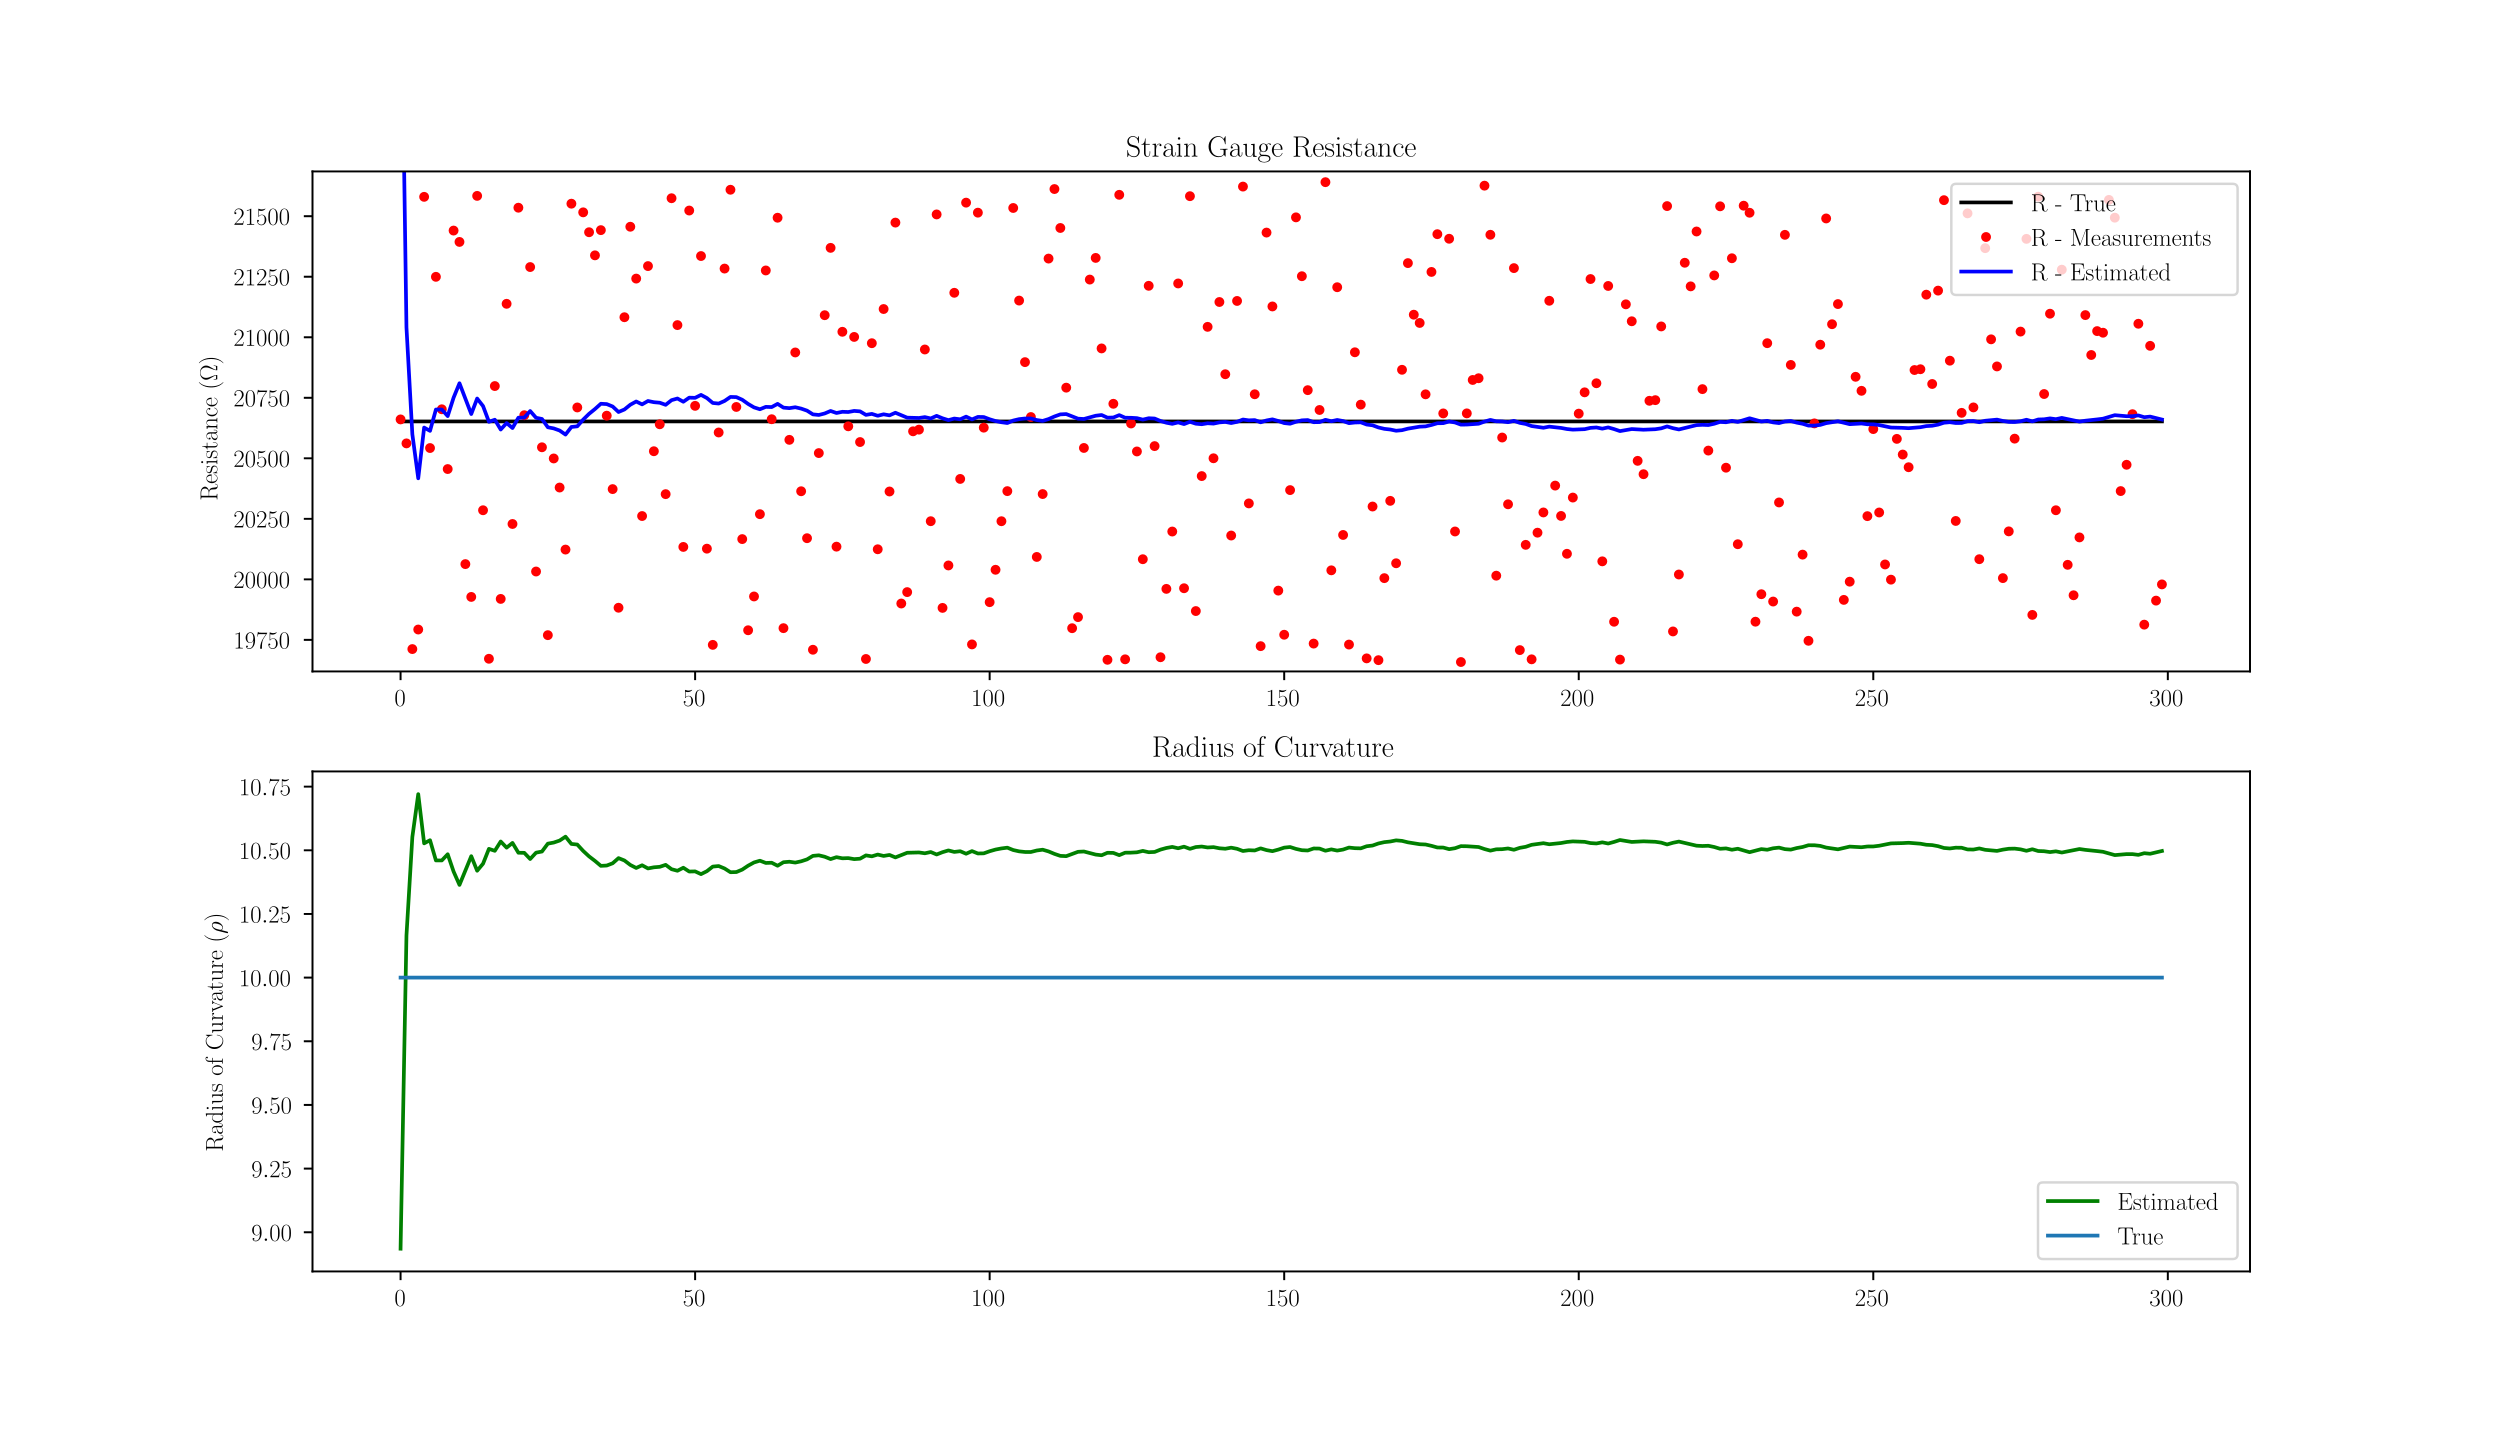 <?xml version="1.0" encoding="utf-8" standalone="no"?>
<!DOCTYPE svg PUBLIC "-//W3C//DTD SVG 1.1//EN"
  "http://www.w3.org/Graphics/SVG/1.1/DTD/svg11.dtd">
<!-- Created with matplotlib (http://matplotlib.org/) -->
<svg height="576pt" version="1.1" viewBox="0 0 1008 576" width="1008pt" xmlns="http://www.w3.org/2000/svg" xmlns:xlink="http://www.w3.org/1999/xlink">
 <defs>
  <style type="text/css">
*{stroke-linecap:butt;stroke-linejoin:round;}
  </style>
 </defs>
 <g id="figure_1">
  <g id="patch_1">
   <path d="M 0 576 
L 1008 576 
L 1008 0 
L 0 0 
z
" style="fill:#ffffff;"/>
  </g>
  <g id="axes_1">
   <g id="patch_2">
    <path d="M 126 270.72 
L 907.2 270.72 
L 907.2 69.12 
L 126 69.12 
z
" style="fill:#ffffff;"/>
   </g>
   <g id="matplotlib.axis_1">
    <g id="xtick_1">
     <g id="line2d_1">
      <defs>
       <path d="M 0 0 
L 0 3.5 
" id="m97c8ec39a4" style="stroke:#000000;stroke-width:0.8;"/>
      </defs>
      <g>
       <use style="stroke:#000000;stroke-width:0.8;" x="161.509" xlink:href="#m97c8ec39a4" y="270.72"/>
      </g>
     </g>
     <g id="text_1">
      <!-- $0$ -->
      <defs>
       <path d="M 42 31.641 
C 42 37.75 41.906 48.125 37.703 56.109 
C 34 63.109 28.094 65.594 22.906 65.594 
C 18.094 65.594 12 63.406 8.203 56.203 
C 4.203 48.719 3.797 39.438 3.797 31.641 
C 3.797 25.953 3.906 17.281 7 9.672 
C 11.297 -0.609 19 -2 22.906 -2 
C 27.5 -2 34.5 -0.109 38.594 9.375 
C 41.594 16.281 42 24.359 42 31.641 
z
M 22.906 -0.406 
C 16.5 -0.406 12.703 5.078 11.297 12.688 
C 10.203 18.562 10.203 27.156 10.203 32.75 
C 10.203 40.438 10.203 46.828 11.5 52.922 
C 13.406 61.391 19 64 22.906 64 
C 27 64 32.297 61.297 34.203 53.125 
C 35.5 47.438 35.594 40.734 35.594 32.75 
C 35.594 26.25 35.594 18.266 34.406 12.375 
C 32.297 1.484 26.406 -0.406 22.906 -0.406 
z
" id="CMR17-48"/>
      </defs>
      <g transform="translate(159.018 284.638)scale(0.1 -0.1)">
       <use transform="scale(0.996)" xlink:href="#CMR17-48"/>
      </g>
     </g>
    </g>
    <g id="xtick_2">
     <g id="line2d_2">
      <g>
       <use style="stroke:#000000;stroke-width:0.8;" x="280.269" xlink:href="#m97c8ec39a4" y="270.72"/>
      </g>
     </g>
     <g id="text_2">
      <!-- $50$ -->
      <defs>
       <path d="M 11.406 57.688 
C 12.406 57.281 16.5 56 20.703 56 
C 30 56 35.094 61.109 38 64.062 
C 38 64.953 38 65.5 37.406 65.5 
C 37.297 65.5 37.094 65.5 36.297 65.047 
C 32.797 63.406 28.703 62.078 23.703 62.078 
C 20.703 62.078 16.203 62.484 11.297 64.672 
C 10.203 65.172 10 65.172 9.906 65.172 
C 9.406 65.172 9.297 65.062 9.297 63.078 
L 9.297 34.422 
C 9.297 32.641 9.297 32.141 10.297 32.141 
C 10.797 32.141 11 32.344 11.5 33.031 
C 14.703 37.516 19.094 39.406 24.094 39.406 
C 27.594 39.406 35.094 37.219 35.094 20.141 
C 35.094 16.953 35.094 11.172 32.094 6.578 
C 29.594 2.484 25.703 0.391 21.406 0.391 
C 14.797 0.391 8.094 5 6.297 12.719 
C 6.703 12.609 7.5 12.422 7.906 12.422 
C 9.203 12.422 11.703 13.125 11.703 16.219 
C 11.703 18.906 9.797 20 7.906 20 
C 5.594 20 4.094 18.594 4.094 15.797 
C 4.094 7.094 11 -2 21.594 -2 
C 31.906 -2 41.703 6.875 41.703 19.75 
C 41.703 31.719 33.906 41 24.203 41 
C 19.094 41 14.797 39.109 11.406 35.531 
z
" id="CMR17-53"/>
      </defs>
      <g transform="translate(275.287 284.638)scale(0.1 -0.1)">
       <use transform="scale(0.996)" xlink:href="#CMR17-53"/>
       <use transform="translate(45.69 0)scale(0.996)" xlink:href="#CMR17-48"/>
      </g>
     </g>
    </g>
    <g id="xtick_3">
     <g id="line2d_3">
      <g>
       <use style="stroke:#000000;stroke-width:0.8;" x="399.028" xlink:href="#m97c8ec39a4" y="270.72"/>
      </g>
     </g>
     <g id="text_3">
      <!-- $100$ -->
      <defs>
       <path d="M 26.594 63.406 
C 26.594 65.5 26.5 65.5 25.094 65.5 
C 21.203 61.188 15.297 59.797 9.703 59.797 
C 9.406 59.797 8.906 59.797 8.797 59.5 
C 8.703 59.297 8.703 59.094 8.703 57 
C 11.797 57 17 57.594 21 59.984 
L 21 7.203 
C 21 3.688 20.797 2.5 12.203 2.5 
L 9.203 2.5 
L 9.203 0 
C 14 0 19 0 23.797 0 
C 28.594 0 33.594 0 38.406 0 
L 38.406 2.5 
L 35.406 2.5 
C 26.797 2.5 26.594 3.594 26.594 7.156 
z
" id="CMR17-49"/>
      </defs>
      <g transform="translate(391.556 284.638)scale(0.1 -0.1)">
       <use transform="scale(0.996)" xlink:href="#CMR17-49"/>
       <use transform="translate(45.69 0)scale(0.996)" xlink:href="#CMR17-48"/>
       <use transform="translate(91.381 0)scale(0.996)" xlink:href="#CMR17-48"/>
      </g>
     </g>
    </g>
    <g id="xtick_4">
     <g id="line2d_4">
      <g>
       <use style="stroke:#000000;stroke-width:0.8;" x="517.788" xlink:href="#m97c8ec39a4" y="270.72"/>
      </g>
     </g>
     <g id="text_4">
      <!-- $150$ -->
      <g transform="translate(510.316 284.638)scale(0.1 -0.1)">
       <use transform="scale(0.996)" xlink:href="#CMR17-49"/>
       <use transform="translate(45.69 0)scale(0.996)" xlink:href="#CMR17-53"/>
       <use transform="translate(91.381 0)scale(0.996)" xlink:href="#CMR17-48"/>
      </g>
     </g>
    </g>
    <g id="xtick_5">
     <g id="line2d_5">
      <g>
       <use style="stroke:#000000;stroke-width:0.8;" x="636.547" xlink:href="#m97c8ec39a4" y="270.72"/>
      </g>
     </g>
     <g id="text_5">
      <!-- $200$ -->
      <defs>
       <path d="M 41.703 15.453 
L 39.906 15.453 
C 38.906 8.375 38.094 7.172 37.703 6.562 
C 37.203 5.766 30 5.766 28.594 5.766 
L 9.406 5.766 
C 13 9.672 20 16.75 28.5 24.953 
C 34.594 30.734 41.703 37.531 41.703 47.422 
C 41.703 59.219 32.297 66 21.797 66 
C 10.797 66 4.094 56.312 4.094 47.344 
C 4.094 43.438 7 42.938 8.203 42.938 
C 9.203 42.938 12.203 43.547 12.203 47.031 
C 12.203 50.109 9.594 51 8.203 51 
C 7.594 51 7 50.906 6.594 50.703 
C 8.5 59.219 14.297 63.406 20.406 63.406 
C 29.094 63.406 34.797 56.516 34.797 47.422 
C 34.797 38.734 29.703 31.25 24 24.75 
L 4.094 2.281 
L 4.094 0 
L 39.297 0 
z
" id="CMR17-50"/>
      </defs>
      <g transform="translate(629.075 284.638)scale(0.1 -0.1)">
       <use transform="scale(0.996)" xlink:href="#CMR17-50"/>
       <use transform="translate(45.69 0)scale(0.996)" xlink:href="#CMR17-48"/>
       <use transform="translate(91.381 0)scale(0.996)" xlink:href="#CMR17-48"/>
      </g>
     </g>
    </g>
    <g id="xtick_6">
     <g id="line2d_6">
      <g>
       <use style="stroke:#000000;stroke-width:0.8;" x="755.307" xlink:href="#m97c8ec39a4" y="270.72"/>
      </g>
     </g>
     <g id="text_6">
      <!-- $250$ -->
      <g transform="translate(747.835 284.638)scale(0.1 -0.1)">
       <use transform="scale(0.996)" xlink:href="#CMR17-50"/>
       <use transform="translate(45.69 0)scale(0.996)" xlink:href="#CMR17-53"/>
       <use transform="translate(91.381 0)scale(0.996)" xlink:href="#CMR17-48"/>
      </g>
     </g>
    </g>
    <g id="xtick_7">
     <g id="line2d_7">
      <g>
       <use style="stroke:#000000;stroke-width:0.8;" x="874.066" xlink:href="#m97c8ec39a4" y="270.72"/>
      </g>
     </g>
     <g id="text_7">
      <!-- $300$ -->
      <defs>
       <path d="M 22.094 33.703 
C 31 33.703 34.906 25.969 34.906 17.031 
C 34.906 5 28.5 0.391 22.703 0.391 
C 17.406 0.391 8.797 3.031 6.094 10.828 
C 6.594 10.625 7.094 10.625 7.594 10.625 
C 10 10.625 11.797 12.219 11.797 14.812 
C 11.797 17.703 9.594 19 7.594 19 
C 5.906 19 3.297 18.203 3.297 14.469 
C 3.297 5.234 12.297 -2 22.906 -2 
C 34 -2 42.5 6.719 42.5 16.953 
C 42.5 26.672 34.5 33.703 25 34.797 
C 32.594 36.375 39.906 43.062 39.906 52.016 
C 39.906 59.688 32 65.297 23 65.297 
C 13.906 65.297 5.906 59.828 5.906 52.016 
C 5.906 48.594 8.5 48 9.797 48 
C 11.906 48 13.703 49.297 13.703 51.891 
C 13.703 54.469 11.906 55.766 9.797 55.766 
C 9.406 55.766 8.906 55.766 8.5 55.578 
C 11.406 61.859 19.297 63 22.797 63 
C 26.297 63 32.906 61.328 32.906 51.875 
C 32.906 49.109 32.5 44.188 29.094 39.844 
C 26.094 36 22.703 36 19.406 35.688 
C 18.906 35.688 16.594 35.453 16.203 35.453 
C 15.5 35.359 15.094 35.266 15.094 34.5 
C 15.094 33.797 15.203 33.703 17.203 33.703 
z
" id="CMR17-51"/>
      </defs>
      <g transform="translate(866.594 284.638)scale(0.1 -0.1)">
       <use transform="scale(0.996)" xlink:href="#CMR17-51"/>
       <use transform="translate(45.69 0)scale(0.996)" xlink:href="#CMR17-48"/>
       <use transform="translate(91.381 0)scale(0.996)" xlink:href="#CMR17-48"/>
      </g>
     </g>
    </g>
   </g>
   <g id="matplotlib.axis_2">
    <g id="ytick_1">
     <g id="line2d_8">
      <defs>
       <path d="M 0 0 
L -3.5 0 
" id="mc454932a74" style="stroke:#000000;stroke-width:0.8;"/>
      </defs>
      <g>
       <use style="stroke:#000000;stroke-width:0.8;" x="126" xlink:href="#mc454932a74" y="258.001"/>
      </g>
     </g>
     <g id="text_8">
      <!-- $19750$ -->
      <defs>
       <path d="M 35.203 29.125 
C 35.203 7.25 26.094 0.484 18.594 0.484 
C 16.297 0.484 10.703 0.484 8.406 4.594 
C 11 4.188 12.906 5.578 12.906 8.094 
C 12.906 10.812 10.703 11.703 9.297 11.703 
C 8.406 11.703 5.703 11.297 5.703 7.906 
C 5.703 1.109 11.594 -2 18.797 -2 
C 30.297 -2 42 10.531 42 32.391 
C 42 59.641 30.797 65.297 23.203 65.297 
C 13.297 65.297 3.797 56.688 3.797 43.406 
C 3.797 31.109 11.906 22 22.094 22 
C 30.5 22 34.203 29.734 35.203 33 
z
M 22.297 23.594 
C 19.594 23.594 15.797 24.094 12.703 30.031 
C 10.594 33.891 10.594 38.453 10.594 43.297 
C 10.594 49.156 10.594 53.203 13.406 57.562 
C 14.797 59.641 17.406 63 23.203 63 
C 35 63 35 45.078 35 41.125 
C 35 34.094 31.797 23.594 22.297 23.594 
z
" id="CMR17-57"/>
       <path d="M 45.094 61.578 
L 45.094 63.766 
L 21.594 63.766 
C 9.906 63.766 9.703 65.078 9.297 67 
L 7.5 67 
L 4.594 48.344 
L 6.406 48.344 
C 6.703 50.234 7.406 55.312 8.594 57.203 
C 9.203 58 16.594 58 18.297 58 
L 40.297 58 
L 29.203 41.578 
C 21.797 30.531 16.703 15.609 16.703 2.578 
C 16.703 1.391 16.703 -2 20.297 -2 
C 23.906 -2 23.906 1.391 23.906 2.672 
L 23.906 7.266 
C 23.906 23.562 26.703 34.312 31.297 41.188 
z
" id="CMR17-55"/>
      </defs>
      <g transform="translate(94.093 261.46)scale(0.1 -0.1)">
       <use transform="scale(0.996)" xlink:href="#CMR17-49"/>
       <use transform="translate(45.69 0)scale(0.996)" xlink:href="#CMR17-57"/>
       <use transform="translate(91.381 0)scale(0.996)" xlink:href="#CMR17-55"/>
       <use transform="translate(137.071 0)scale(0.996)" xlink:href="#CMR17-53"/>
       <use transform="translate(182.762 0)scale(0.996)" xlink:href="#CMR17-48"/>
      </g>
     </g>
    </g>
    <g id="ytick_2">
     <g id="line2d_9">
      <g>
       <use style="stroke:#000000;stroke-width:0.8;" x="126" xlink:href="#mc454932a74" y="233.597"/>
      </g>
     </g>
     <g id="text_9">
      <!-- $20000$ -->
      <g transform="translate(94.093 237.056)scale(0.1 -0.1)">
       <use transform="scale(0.996)" xlink:href="#CMR17-50"/>
       <use transform="translate(45.69 0)scale(0.996)" xlink:href="#CMR17-48"/>
       <use transform="translate(91.381 0)scale(0.996)" xlink:href="#CMR17-48"/>
       <use transform="translate(137.071 0)scale(0.996)" xlink:href="#CMR17-48"/>
       <use transform="translate(182.762 0)scale(0.996)" xlink:href="#CMR17-48"/>
      </g>
     </g>
    </g>
    <g id="ytick_3">
     <g id="line2d_10">
      <g>
       <use style="stroke:#000000;stroke-width:0.8;" x="126" xlink:href="#mc454932a74" y="209.193"/>
      </g>
     </g>
     <g id="text_10">
      <!-- $20250$ -->
      <g transform="translate(94.093 212.652)scale(0.1 -0.1)">
       <use transform="scale(0.996)" xlink:href="#CMR17-50"/>
       <use transform="translate(45.69 0)scale(0.996)" xlink:href="#CMR17-48"/>
       <use transform="translate(91.381 0)scale(0.996)" xlink:href="#CMR17-50"/>
       <use transform="translate(137.071 0)scale(0.996)" xlink:href="#CMR17-53"/>
       <use transform="translate(182.762 0)scale(0.996)" xlink:href="#CMR17-48"/>
      </g>
     </g>
    </g>
    <g id="ytick_4">
     <g id="line2d_11">
      <g>
       <use style="stroke:#000000;stroke-width:0.8;" x="126" xlink:href="#mc454932a74" y="184.789"/>
      </g>
     </g>
     <g id="text_11">
      <!-- $20500$ -->
      <g transform="translate(94.093 188.248)scale(0.1 -0.1)">
       <use transform="scale(0.996)" xlink:href="#CMR17-50"/>
       <use transform="translate(45.69 0)scale(0.996)" xlink:href="#CMR17-48"/>
       <use transform="translate(91.381 0)scale(0.996)" xlink:href="#CMR17-53"/>
       <use transform="translate(137.071 0)scale(0.996)" xlink:href="#CMR17-48"/>
       <use transform="translate(182.762 0)scale(0.996)" xlink:href="#CMR17-48"/>
      </g>
     </g>
    </g>
    <g id="ytick_5">
     <g id="line2d_12">
      <g>
       <use style="stroke:#000000;stroke-width:0.8;" x="126" xlink:href="#mc454932a74" y="160.385"/>
      </g>
     </g>
     <g id="text_12">
      <!-- $20750$ -->
      <g transform="translate(94.093 163.844)scale(0.1 -0.1)">
       <use transform="scale(0.996)" xlink:href="#CMR17-50"/>
       <use transform="translate(45.69 0)scale(0.996)" xlink:href="#CMR17-48"/>
       <use transform="translate(91.381 0)scale(0.996)" xlink:href="#CMR17-55"/>
       <use transform="translate(137.071 0)scale(0.996)" xlink:href="#CMR17-53"/>
       <use transform="translate(182.762 0)scale(0.996)" xlink:href="#CMR17-48"/>
      </g>
     </g>
    </g>
    <g id="ytick_6">
     <g id="line2d_13">
      <g>
       <use style="stroke:#000000;stroke-width:0.8;" x="126" xlink:href="#mc454932a74" y="135.981"/>
      </g>
     </g>
     <g id="text_13">
      <!-- $21000$ -->
      <g transform="translate(94.093 139.44)scale(0.1 -0.1)">
       <use transform="scale(0.996)" xlink:href="#CMR17-50"/>
       <use transform="translate(45.69 0)scale(0.996)" xlink:href="#CMR17-49"/>
       <use transform="translate(91.381 0)scale(0.996)" xlink:href="#CMR17-48"/>
       <use transform="translate(137.071 0)scale(0.996)" xlink:href="#CMR17-48"/>
       <use transform="translate(182.762 0)scale(0.996)" xlink:href="#CMR17-48"/>
      </g>
     </g>
    </g>
    <g id="ytick_7">
     <g id="line2d_14">
      <g>
       <use style="stroke:#000000;stroke-width:0.8;" x="126" xlink:href="#mc454932a74" y="111.577"/>
      </g>
     </g>
     <g id="text_14">
      <!-- $21250$ -->
      <g transform="translate(94.093 115.036)scale(0.1 -0.1)">
       <use transform="scale(0.996)" xlink:href="#CMR17-50"/>
       <use transform="translate(45.69 0)scale(0.996)" xlink:href="#CMR17-49"/>
       <use transform="translate(91.381 0)scale(0.996)" xlink:href="#CMR17-50"/>
       <use transform="translate(137.071 0)scale(0.996)" xlink:href="#CMR17-53"/>
       <use transform="translate(182.762 0)scale(0.996)" xlink:href="#CMR17-48"/>
      </g>
     </g>
    </g>
    <g id="ytick_8">
     <g id="line2d_15">
      <g>
       <use style="stroke:#000000;stroke-width:0.8;" x="126" xlink:href="#mc454932a74" y="87.173"/>
      </g>
     </g>
     <g id="text_15">
      <!-- $21500$ -->
      <g transform="translate(94.093 90.632)scale(0.1 -0.1)">
       <use transform="scale(0.996)" xlink:href="#CMR17-50"/>
       <use transform="translate(45.69 0)scale(0.996)" xlink:href="#CMR17-49"/>
       <use transform="translate(91.381 0)scale(0.996)" xlink:href="#CMR17-53"/>
       <use transform="translate(137.071 0)scale(0.996)" xlink:href="#CMR17-48"/>
       <use transform="translate(182.762 0)scale(0.996)" xlink:href="#CMR17-48"/>
      </g>
     </g>
    </g>
    <g id="text_16">
     <!-- Resistance ($\Omega$) -->
     <defs>
      <path d="M 39.203 33.531 
C 48.703 35.438 56.703 41.812 56.703 49.781 
C 56.703 59.141 46.094 67.594 32.094 67.594 
L 5.203 67.594 
L 5.203 65 
C 12.094 65 13.203 65 13.203 60.516 
L 13.203 6.484 
C 13.203 2 12.094 2 5.203 2 
L 5.203 -0.406 
C 8.094 -0.406 13.297 -0.406 16.406 -0.406 
C 19.5 -0.406 24.703 -0.406 27.594 -0.406 
L 27.594 2 
C 20.703 2 19.594 2 19.594 6.516 
L 19.594 33 
L 31.297 33 
C 37 33 40.203 30.688 41.594 29.391 
C 45.594 25.5 45.594 22.797 45.594 16 
C 45.594 9.297 45.594 5.891 48.594 2.5 
C 52.406 -1.594 57.5 -2 59.703 -2 
C 67.094 -2 68.203 6.188 68.203 7.859 
C 68.203 8.438 68.203 9.141 67.297 9.141 
C 66.5 9.141 66.406 8.547 66.406 8.156 
C 65.906 1.75 63 -0.406 59.906 -0.406 
C 54.406 -0.406 53.797 5.859 53.203 11.938 
C 52.906 14.031 52.703 15.516 52.5 17.703 
C 51.906 22.688 51.094 29.953 39.203 33.531 
z
M 31 34.594 
L 19.594 34.594 
L 19.594 61.141 
C 19.594 64.516 19.797 65 23.797 65 
L 31.094 65 
C 39.406 65 49.094 62.141 49.094 49.844 
C 49.094 37.062 38.5 34.594 31 34.594 
z
" id="CMR17-82"/>
      <path d="M 38.094 23 
C 38.5 23.406 38.5 23.609 38.5 24.625 
C 38.5 34.969 33.094 44 21.703 44 
C 11.094 44 2.703 33.891 2.703 21.609 
C 2.703 8.609 12.203 -1 22.797 -1 
C 34 -1 38.406 9.484 38.406 11.562 
C 38.406 12.25 37.797 12.25 37.594 12.25 
C 36.906 12.25 36.797 12.047 36.406 10.875 
C 34.203 4.141 28.703 0.797 23.5 0.797 
C 19.203 0.797 14.906 3.172 12.203 7.5 
C 9.094 12.547 9.094 18.375 9.094 23 
z
M 9.203 24.5 
C 9.906 39.141 17.594 42.406 21.594 42.406 
C 28.406 42.406 33 35.891 33.094 24.5 
z
" id="CMR17-101"/>
      <path d="M 30.906 42.141 
C 30.906 43.953 30.797 44.047 30.203 44.047 
C 29.797 44.047 29.703 43.953 28.5 42.453 
C 28.203 42.047 27.297 41.031 27 40.641 
C 23.797 44.047 19.297 44.047 17.594 44.047 
C 6.5 44.047 2.5 38.234 2.5 32.438 
C 2.5 23.406 12.703 21.328 15.594 20.703 
C 21.906 19.422 24.094 19.016 26.203 17.203 
C 27.5 16.016 29.703 13.812 29.703 10.219 
C 29.703 6 27.297 0.594 18.094 0.594 
C 9.406 0.594 6.297 7.188 4.5 15.953 
C 4.203 17.344 4.203 17.453 3.406 17.453 
C 2.594 17.453 2.5 17.344 2.5 15.359 
L 2.5 0.984 
C 2.5 -0.797 2.594 -0.906 3.203 -0.906 
C 3.703 -0.906 3.797 -0.797 4.297 0 
C 4.906 0.891 6.406 3.297 7 4.312 
C 9 1.609 12.5 -1 18.094 -1 
C 28 -1 33.297 4.422 33.297 12.25 
C 33.297 17.375 30.594 20.078 29.297 21.281 
C 26.297 24.391 22.797 25.094 18.594 25.891 
C 13.094 27.109 6.094 28.516 6.094 34.641 
C 6.094 37.234 7.5 42.766 17.594 42.766 
C 28.297 42.766 28.906 32.719 29.094 29.5 
C 29.203 29 29.703 28.891 30 28.891 
C 30.906 28.891 30.906 29.203 30.906 30.906 
z
" id="CMR17-115"/>
      <path d="M 15.5 61.078 
C 15.5 63.266 13.703 65.156 11.406 65.156 
C 9.203 65.156 7.297 63.375 7.297 61.078 
C 7.297 58.891 9.094 57 11.406 57 
C 13.594 57 15.5 58.797 15.5 61.078 
z
M 3.797 42.281 
L 3.797 39.703 
C 9.406 39.703 10.203 39.094 10.203 34.328 
L 10.203 6.672 
C 10.203 2.875 9.797 2.391 3.406 2.391 
L 3.406 -0.203 
C 5.797 0 10.094 0 12.594 0 
C 15 0 19.094 0 21.406 -0.203 
L 21.406 2.391 
C 15.5 2.391 15.297 2.984 15.297 6.562 
L 15.297 43.375 
z
" id="CMR17-105"/>
      <path d="M 15.094 40 
L 29.094 40 
L 29.094 42.578 
L 15.094 42.578 
L 15.094 61 
L 13.297 61 
C 13.094 50.703 9.594 41.688 1.094 41.688 
L 1.094 40 
L 9.797 40 
L 9.797 12.047 
C 9.797 10.156 9.797 -1 21.406 -1 
C 27.297 -1 30.703 4.781 30.703 12.141 
L 30.703 17.812 
L 28.906 17.812 
L 28.906 12.234 
C 28.906 5.375 26.203 0.797 22 0.797 
C 19.094 0.797 15.094 2.781 15.094 11.844 
z
" id="CMR17-116"/>
      <path d="M 36 25.828 
C 36 32.375 36 35.844 31.797 39.734 
C 28.094 43 23.797 44 20.406 44 
C 12.5 44 6.797 37.609 6.797 30.797 
C 6.797 27 9.797 27 10.406 27 
C 11.703 27 14 27.781 14 30.531 
C 14 33 12.094 34.078 10.406 34.078 
C 10 34.078 9.5 33.969 9.203 33.875 
C 11.297 40.5 16.703 42.406 20.203 42.406 
C 25.203 42.406 30.703 37.953 30.703 29.453 
L 30.703 25 
C 24.797 25 17.703 24.203 12.094 21.203 
C 5.797 17.703 4 12.703 4 8.906 
C 4 1.203 13 -1 18.297 -1 
C 23.797 -1 28.906 2.172 31.094 7.984 
C 31.297 3.641 34.094 -0.281 38.5 -0.281 
C 40.594 -0.281 45.906 1.094 45.906 8.859 
L 45.906 14.375 
L 44.094 14.375 
L 44.094 8.781 
C 44.094 2.781 41.406 2 40.094 2 
C 36 2 36 7.156 36 11.531 
z
M 30.703 13.594 
C 30.703 4.953 24.5 0.594 19 0.594 
C 14 0.594 10.094 4.297 10.094 8.906 
C 10.094 11.891 11.406 17.188 17.203 20.391 
C 22 23.094 27.5 23.5 30.703 23.5 
z
" id="CMR17-97"/>
      <path d="M 41.5 30.203 
C 41.5 35.297 40.5 43.594 28.703 43.594 
C 20.797 43.594 16.703 37.5 15.203 33.5 
L 15.094 33.5 
L 15.094 43.594 
L 3.297 42.5 
L 3.297 39.906 
C 9.203 39.906 10.094 39.297 10.094 34.5 
L 10.094 6.688 
C 10.094 2.875 9.703 2.391 3.297 2.391 
L 3.297 -0.203 
C 5.703 0 10.094 0 12.703 0 
C 15.297 0 19.797 0 22.203 -0.203 
L 22.203 2.391 
C 15.797 2.391 15.406 2.781 15.406 6.688 
L 15.406 25.906 
C 15.406 35.109 21 42 28 42 
C 35.406 42 36.203 35.406 36.203 30.594 
L 36.203 6.688 
C 36.203 2.875 35.797 2.391 29.406 2.391 
L 29.406 -0.203 
C 31.797 0 36.203 0 38.797 0 
C 41.406 0 45.906 0 48.297 -0.203 
L 48.297 2.391 
C 41.906 2.391 41.5 2.781 41.5 6.688 
z
" id="CMR17-110"/>
      <path d="M 34.906 35 
C 33 35 30.203 35 30.203 31.516 
C 30.203 28.719 32.5 27.922 33.797 27.922 
C 34.5 27.922 37.406 28.234 37.406 31.625 
C 37.406 38.547 30.594 43.797 22.906 43.797 
C 12.297 43.797 3.297 34.031 3.297 21.297 
C 3.297 8.062 12.703 -1 22.906 -1 
C 35.297 -1 38.406 10.578 38.406 11.688 
C 38.406 12.094 38.297 12.391 37.594 12.391 
C 36.906 12.391 36.797 12.297 36.406 10.984 
C 33.797 2.812 28.094 0.797 23.797 0.797 
C 17.406 0.797 9.703 6.672 9.703 21.391 
C 9.703 36.531 17.094 42 23 42 
C 26.906 42 32.703 40.203 34.906 35 
z
" id="CMR17-99"/>
      <path d="M 30.594 -24.391 
C 30.594 -24.297 30.594 -24.094 30.297 -23.797 
C 25.703 -19.125 13.406 -6.359 13.406 24.703 
C 13.406 55.766 25.5 68.422 30.406 73.391 
C 30.406 73.5 30.594 73.703 30.594 74 
C 30.594 74.297 30.297 74.5 29.906 74.5 
C 28.797 74.5 20.297 67.125 15.406 56.156 
C 10.406 45.109 9 34.359 9 24.812 
C 9 17.625 9.703 5.484 15.703 -7.359 
C 20.5 -17.734 28.703 -25 29.906 -25 
C 30.406 -25 30.594 -24.797 30.594 -24.391 
z
" id="CMR17-40"/>
      <path d="M 63.094 14.609 
L 61.297 14.609 
C 60.406 10.016 60.094 8.797 59.594 7.203 
C 59.094 5.703 58.797 4.906 53 4.906 
L 44.906 4.906 
C 46 10.719 48.406 15.016 52.594 21.734 
C 57.797 30.234 62.094 37.141 62.094 45.469 
C 62.094 58.984 49.297 70 33.406 70 
C 17.094 70 4.594 58.875 4.594 45.469 
C 4.594 37.141 9 30.031 13.906 22.125 
C 18.297 15.016 20.703 10.719 21.797 4.906 
L 13.703 4.906 
C 8 4.906 7.703 5.703 7.203 7.094 
C 6.594 8.703 6.406 10.016 5.406 14.609 
L 3.594 14.609 
L 6.5 0 
L 21.594 0 
C 23.703 0 23.797 0.094 23.797 1.594 
C 23.797 8.719 20.094 18.031 18.406 22.328 
C 15.203 30.141 12.203 37.75 12.203 45.562 
C 12.203 60.484 22.906 68.391 33.297 68.391 
C 44.203 68.391 54.5 60.172 54.5 45.562 
C 54.5 37.844 51.797 30.953 48.094 21.828 
C 46.5 17.734 42.906 8.609 42.906 1.594 
C 42.906 0 43 0 45.094 0 
L 60.203 0 
z
" id="CMR17-10"/>
      <path d="M 26.297 24.703 
C 26.297 31.875 25.594 44.016 19.594 56.859 
C 14.797 67.234 6.594 74.5 5.406 74.5 
C 5.094 74.5 4.703 74.391 4.703 73.891 
C 4.703 73.703 4.797 73.594 4.906 73.391 
C 9.703 68.406 21.906 55.75 21.906 24.75 
C 21.906 -6.359 9.797 -19.016 4.906 -24.016 
C 4.797 -24.203 4.703 -24.312 4.703 -24.5 
C 4.703 -25 5.094 -25 5.406 -25 
C 6.5 -25 15 -17.625 19.906 -6.656 
C 24.906 4.391 26.297 15.141 26.297 24.703 
z
" id="CMR17-41"/>
     </defs>
     <g transform="translate(87.603 201.87)rotate(-90)scale(0.1 -0.1)">
      <use transform="scale(0.996)" xlink:href="#CMR17-82"/>
      <use transform="translate(67.791 0)scale(0.996)" xlink:href="#CMR17-101"/>
      <use transform="translate(108.277 0)scale(0.996)" xlink:href="#CMR17-115"/>
      <use transform="translate(144.078 0)scale(0.996)" xlink:href="#CMR17-105"/>
      <use transform="translate(168.949 0)scale(0.996)" xlink:href="#CMR17-115"/>
      <use transform="translate(204.75 0)scale(0.996)" xlink:href="#CMR17-116"/>
      <use transform="translate(240.031 0)scale(0.996)" xlink:href="#CMR17-97"/>
      <use transform="translate(285.722 0)scale(0.996)" xlink:href="#CMR17-110"/>
      <use transform="translate(336.617 0)scale(0.996)" xlink:href="#CMR17-99"/>
      <use transform="translate(377.103 0)scale(0.996)" xlink:href="#CMR17-101"/>
      <use transform="translate(447.664 0)scale(0.996)" xlink:href="#CMR17-40"/>
      <use transform="translate(482.945 0)scale(0.996)" xlink:href="#CMR17-10"/>
      <use transform="translate(549.455 0)scale(0.996)" xlink:href="#CMR17-41"/>
     </g>
    </g>
   </g>
   <g id="line2d_16">
    <path clip-path="url(#p0357746475)" d="M 161.509 169.92 
L 871.691 169.92 
L 871.691 169.92 
" style="fill:none;stroke:#000000;stroke-linecap:square;stroke-width:1.5;"/>
   </g>
   <g id="line2d_17">
    <defs>
     <path d="M 0 1.5 
C 0.398 1.5 0.779 1.342 1.061 1.061 
C 1.342 0.779 1.5 0.398 1.5 0 
C 1.5 -0.398 1.342 -0.779 1.061 -1.061 
C 0.779 -1.342 0.398 -1.5 0 -1.5 
C -0.398 -1.5 -0.779 -1.342 -1.061 -1.061 
C -1.342 -0.779 -1.5 -0.398 -1.5 0 
C -1.5 0.398 -1.342 0.779 -1.061 1.061 
C -0.779 1.342 -0.398 1.5 0 1.5 
z
" id="m77636c4bc5" style="stroke:#ff0000;"/>
    </defs>
    <g clip-path="url(#p0357746475)">
     <use style="fill:#ff0000;stroke:#ff0000;" x="161.509" xlink:href="#m77636c4bc5" y="169.107"/>
     <use style="fill:#ff0000;stroke:#ff0000;" x="163.884" xlink:href="#m77636c4bc5" y="178.773"/>
     <use style="fill:#ff0000;stroke:#ff0000;" x="166.259" xlink:href="#m77636c4bc5" y="261.703"/>
     <use style="fill:#ff0000;stroke:#ff0000;" x="168.635" xlink:href="#m77636c4bc5" y="253.824"/>
     <use style="fill:#ff0000;stroke:#ff0000;" x="171.01" xlink:href="#m77636c4bc5" y="79.366"/>
     <use style="fill:#ff0000;stroke:#ff0000;" x="173.385" xlink:href="#m77636c4bc5" y="180.648"/>
     <use style="fill:#ff0000;stroke:#ff0000;" x="175.76" xlink:href="#m77636c4bc5" y="111.615"/>
     <use style="fill:#ff0000;stroke:#ff0000;" x="178.135" xlink:href="#m77636c4bc5" y="165.022"/>
     <use style="fill:#ff0000;stroke:#ff0000;" x="180.511" xlink:href="#m77636c4bc5" y="189.118"/>
     <use style="fill:#ff0000;stroke:#ff0000;" x="182.886" xlink:href="#m77636c4bc5" y="92.964"/>
     <use style="fill:#ff0000;stroke:#ff0000;" x="185.261" xlink:href="#m77636c4bc5" y="97.544"/>
     <use style="fill:#ff0000;stroke:#ff0000;" x="187.636" xlink:href="#m77636c4bc5" y="227.446"/>
     <use style="fill:#ff0000;stroke:#ff0000;" x="190.011" xlink:href="#m77636c4bc5" y="240.679"/>
     <use style="fill:#ff0000;stroke:#ff0000;" x="192.387" xlink:href="#m77636c4bc5" y="78.98"/>
     <use style="fill:#ff0000;stroke:#ff0000;" x="194.762" xlink:href="#m77636c4bc5" y="205.732"/>
     <use style="fill:#ff0000;stroke:#ff0000;" x="197.137" xlink:href="#m77636c4bc5" y="265.616"/>
     <use style="fill:#ff0000;stroke:#ff0000;" x="199.512" xlink:href="#m77636c4bc5" y="155.655"/>
     <use style="fill:#ff0000;stroke:#ff0000;" x="201.887" xlink:href="#m77636c4bc5" y="241.48"/>
     <use style="fill:#ff0000;stroke:#ff0000;" x="204.263" xlink:href="#m77636c4bc5" y="122.495"/>
     <use style="fill:#ff0000;stroke:#ff0000;" x="206.638" xlink:href="#m77636c4bc5" y="211.266"/>
     <use style="fill:#ff0000;stroke:#ff0000;" x="209.013" xlink:href="#m77636c4bc5" y="83.747"/>
     <use style="fill:#ff0000;stroke:#ff0000;" x="211.388" xlink:href="#m77636c4bc5" y="167.419"/>
     <use style="fill:#ff0000;stroke:#ff0000;" x="213.763" xlink:href="#m77636c4bc5" y="107.674"/>
     <use style="fill:#ff0000;stroke:#ff0000;" x="216.138" xlink:href="#m77636c4bc5" y="230.433"/>
     <use style="fill:#ff0000;stroke:#ff0000;" x="218.514" xlink:href="#m77636c4bc5" y="180.343"/>
     <use style="fill:#ff0000;stroke:#ff0000;" x="220.889" xlink:href="#m77636c4bc5" y="256.096"/>
     <use style="fill:#ff0000;stroke:#ff0000;" x="223.264" xlink:href="#m77636c4bc5" y="184.851"/>
     <use style="fill:#ff0000;stroke:#ff0000;" x="225.639" xlink:href="#m77636c4bc5" y="196.575"/>
     <use style="fill:#ff0000;stroke:#ff0000;" x="228.014" xlink:href="#m77636c4bc5" y="221.59"/>
     <use style="fill:#ff0000;stroke:#ff0000;" x="230.39" xlink:href="#m77636c4bc5" y="82.127"/>
     <use style="fill:#ff0000;stroke:#ff0000;" x="232.765" xlink:href="#m77636c4bc5" y="164.284"/>
     <use style="fill:#ff0000;stroke:#ff0000;" x="235.14" xlink:href="#m77636c4bc5" y="85.618"/>
     <use style="fill:#ff0000;stroke:#ff0000;" x="237.515" xlink:href="#m77636c4bc5" y="93.637"/>
     <use style="fill:#ff0000;stroke:#ff0000;" x="239.89" xlink:href="#m77636c4bc5" y="102.954"/>
     <use style="fill:#ff0000;stroke:#ff0000;" x="242.266" xlink:href="#m77636c4bc5" y="92.792"/>
     <use style="fill:#ff0000;stroke:#ff0000;" x="244.641" xlink:href="#m77636c4bc5" y="167.605"/>
     <use style="fill:#ff0000;stroke:#ff0000;" x="247.016" xlink:href="#m77636c4bc5" y="197.203"/>
     <use style="fill:#ff0000;stroke:#ff0000;" x="249.391" xlink:href="#m77636c4bc5" y="245.041"/>
     <use style="fill:#ff0000;stroke:#ff0000;" x="251.766" xlink:href="#m77636c4bc5" y="127.906"/>
     <use style="fill:#ff0000;stroke:#ff0000;" x="254.142" xlink:href="#m77636c4bc5" y="91.42"/>
     <use style="fill:#ff0000;stroke:#ff0000;" x="256.517" xlink:href="#m77636c4bc5" y="112.328"/>
     <use style="fill:#ff0000;stroke:#ff0000;" x="258.892" xlink:href="#m77636c4bc5" y="208.065"/>
     <use style="fill:#ff0000;stroke:#ff0000;" x="261.267" xlink:href="#m77636c4bc5" y="107.285"/>
     <use style="fill:#ff0000;stroke:#ff0000;" x="263.642" xlink:href="#m77636c4bc5" y="181.937"/>
     <use style="fill:#ff0000;stroke:#ff0000;" x="266.017" xlink:href="#m77636c4bc5" y="171.071"/>
     <use style="fill:#ff0000;stroke:#ff0000;" x="268.393" xlink:href="#m77636c4bc5" y="199.238"/>
     <use style="fill:#ff0000;stroke:#ff0000;" x="270.768" xlink:href="#m77636c4bc5" y="79.927"/>
     <use style="fill:#ff0000;stroke:#ff0000;" x="273.143" xlink:href="#m77636c4bc5" y="131.079"/>
     <use style="fill:#ff0000;stroke:#ff0000;" x="275.518" xlink:href="#m77636c4bc5" y="220.521"/>
     <use style="fill:#ff0000;stroke:#ff0000;" x="277.893" xlink:href="#m77636c4bc5" y="84.887"/>
     <use style="fill:#ff0000;stroke:#ff0000;" x="280.269" xlink:href="#m77636c4bc5" y="163.636"/>
     <use style="fill:#ff0000;stroke:#ff0000;" x="282.644" xlink:href="#m77636c4bc5" y="103.235"/>
     <use style="fill:#ff0000;stroke:#ff0000;" x="285.019" xlink:href="#m77636c4bc5" y="221.22"/>
     <use style="fill:#ff0000;stroke:#ff0000;" x="287.394" xlink:href="#m77636c4bc5" y="260.008"/>
     <use style="fill:#ff0000;stroke:#ff0000;" x="289.769" xlink:href="#m77636c4bc5" y="174.375"/>
     <use style="fill:#ff0000;stroke:#ff0000;" x="292.145" xlink:href="#m77636c4bc5" y="108.287"/>
     <use style="fill:#ff0000;stroke:#ff0000;" x="294.52" xlink:href="#m77636c4bc5" y="76.504"/>
     <use style="fill:#ff0000;stroke:#ff0000;" x="296.895" xlink:href="#m77636c4bc5" y="164.082"/>
     <use style="fill:#ff0000;stroke:#ff0000;" x="299.27" xlink:href="#m77636c4bc5" y="217.36"/>
     <use style="fill:#ff0000;stroke:#ff0000;" x="301.645" xlink:href="#m77636c4bc5" y="254.119"/>
     <use style="fill:#ff0000;stroke:#ff0000;" x="304.02" xlink:href="#m77636c4bc5" y="240.493"/>
     <use style="fill:#ff0000;stroke:#ff0000;" x="306.396" xlink:href="#m77636c4bc5" y="207.317"/>
     <use style="fill:#ff0000;stroke:#ff0000;" x="308.771" xlink:href="#m77636c4bc5" y="109.049"/>
     <use style="fill:#ff0000;stroke:#ff0000;" x="311.146" xlink:href="#m77636c4bc5" y="169.029"/>
     <use style="fill:#ff0000;stroke:#ff0000;" x="313.521" xlink:href="#m77636c4bc5" y="87.783"/>
     <use style="fill:#ff0000;stroke:#ff0000;" x="315.896" xlink:href="#m77636c4bc5" y="253.271"/>
     <use style="fill:#ff0000;stroke:#ff0000;" x="318.272" xlink:href="#m77636c4bc5" y="177.345"/>
     <use style="fill:#ff0000;stroke:#ff0000;" x="320.647" xlink:href="#m77636c4bc5" y="142.113"/>
     <use style="fill:#ff0000;stroke:#ff0000;" x="323.022" xlink:href="#m77636c4bc5" y="198.073"/>
     <use style="fill:#ff0000;stroke:#ff0000;" x="325.397" xlink:href="#m77636c4bc5" y="217.002"/>
     <use style="fill:#ff0000;stroke:#ff0000;" x="327.772" xlink:href="#m77636c4bc5" y="261.979"/>
     <use style="fill:#ff0000;stroke:#ff0000;" x="330.148" xlink:href="#m77636c4bc5" y="182.682"/>
     <use style="fill:#ff0000;stroke:#ff0000;" x="332.523" xlink:href="#m77636c4bc5" y="127.091"/>
     <use style="fill:#ff0000;stroke:#ff0000;" x="334.898" xlink:href="#m77636c4bc5" y="99.936"/>
     <use style="fill:#ff0000;stroke:#ff0000;" x="337.273" xlink:href="#m77636c4bc5" y="220.411"/>
     <use style="fill:#ff0000;stroke:#ff0000;" x="339.648" xlink:href="#m77636c4bc5" y="133.776"/>
     <use style="fill:#ff0000;stroke:#ff0000;" x="342.024" xlink:href="#m77636c4bc5" y="171.884"/>
     <use style="fill:#ff0000;stroke:#ff0000;" x="344.399" xlink:href="#m77636c4bc5" y="135.849"/>
     <use style="fill:#ff0000;stroke:#ff0000;" x="346.774" xlink:href="#m77636c4bc5" y="178.231"/>
     <use style="fill:#ff0000;stroke:#ff0000;" x="349.149" xlink:href="#m77636c4bc5" y="265.698"/>
     <use style="fill:#ff0000;stroke:#ff0000;" x="351.524" xlink:href="#m77636c4bc5" y="138.382"/>
     <use style="fill:#ff0000;stroke:#ff0000;" x="353.899" xlink:href="#m77636c4bc5" y="221.466"/>
     <use style="fill:#ff0000;stroke:#ff0000;" x="356.275" xlink:href="#m77636c4bc5" y="124.598"/>
     <use style="fill:#ff0000;stroke:#ff0000;" x="358.65" xlink:href="#m77636c4bc5" y="198.17"/>
     <use style="fill:#ff0000;stroke:#ff0000;" x="361.025" xlink:href="#m77636c4bc5" y="89.75"/>
     <use style="fill:#ff0000;stroke:#ff0000;" x="363.4" xlink:href="#m77636c4bc5" y="243.335"/>
     <use style="fill:#ff0000;stroke:#ff0000;" x="365.775" xlink:href="#m77636c4bc5" y="238.737"/>
     <use style="fill:#ff0000;stroke:#ff0000;" x="368.151" xlink:href="#m77636c4bc5" y="173.903"/>
     <use style="fill:#ff0000;stroke:#ff0000;" x="370.526" xlink:href="#m77636c4bc5" y="173.229"/>
     <use style="fill:#ff0000;stroke:#ff0000;" x="372.901" xlink:href="#m77636c4bc5" y="140.915"/>
     <use style="fill:#ff0000;stroke:#ff0000;" x="375.276" xlink:href="#m77636c4bc5" y="210.148"/>
     <use style="fill:#ff0000;stroke:#ff0000;" x="377.651" xlink:href="#m77636c4bc5" y="86.458"/>
     <use style="fill:#ff0000;stroke:#ff0000;" x="380.027" xlink:href="#m77636c4bc5" y="245.103"/>
     <use style="fill:#ff0000;stroke:#ff0000;" x="382.402" xlink:href="#m77636c4bc5" y="227.989"/>
     <use style="fill:#ff0000;stroke:#ff0000;" x="384.777" xlink:href="#m77636c4bc5" y="118.053"/>
     <use style="fill:#ff0000;stroke:#ff0000;" x="387.152" xlink:href="#m77636c4bc5" y="193.104"/>
     <use style="fill:#ff0000;stroke:#ff0000;" x="389.527" xlink:href="#m77636c4bc5" y="81.704"/>
     <use style="fill:#ff0000;stroke:#ff0000;" x="391.903" xlink:href="#m77636c4bc5" y="259.825"/>
     <use style="fill:#ff0000;stroke:#ff0000;" x="394.278" xlink:href="#m77636c4bc5" y="85.745"/>
     <use style="fill:#ff0000;stroke:#ff0000;" x="396.653" xlink:href="#m77636c4bc5" y="172.43"/>
     <use style="fill:#ff0000;stroke:#ff0000;" x="399.028" xlink:href="#m77636c4bc5" y="242.788"/>
     <use style="fill:#ff0000;stroke:#ff0000;" x="401.403" xlink:href="#m77636c4bc5" y="229.734"/>
     <use style="fill:#ff0000;stroke:#ff0000;" x="403.778" xlink:href="#m77636c4bc5" y="210.156"/>
     <use style="fill:#ff0000;stroke:#ff0000;" x="406.154" xlink:href="#m77636c4bc5" y="198.021"/>
     <use style="fill:#ff0000;stroke:#ff0000;" x="408.529" xlink:href="#m77636c4bc5" y="83.856"/>
     <use style="fill:#ff0000;stroke:#ff0000;" x="410.904" xlink:href="#m77636c4bc5" y="121.189"/>
     <use style="fill:#ff0000;stroke:#ff0000;" x="413.279" xlink:href="#m77636c4bc5" y="146.014"/>
     <use style="fill:#ff0000;stroke:#ff0000;" x="415.654" xlink:href="#m77636c4bc5" y="168.146"/>
     <use style="fill:#ff0000;stroke:#ff0000;" x="418.03" xlink:href="#m77636c4bc5" y="224.558"/>
     <use style="fill:#ff0000;stroke:#ff0000;" x="420.405" xlink:href="#m77636c4bc5" y="199.199"/>
     <use style="fill:#ff0000;stroke:#ff0000;" x="422.78" xlink:href="#m77636c4bc5" y="104.259"/>
     <use style="fill:#ff0000;stroke:#ff0000;" x="425.155" xlink:href="#m77636c4bc5" y="76.221"/>
     <use style="fill:#ff0000;stroke:#ff0000;" x="427.53" xlink:href="#m77636c4bc5" y="91.921"/>
     <use style="fill:#ff0000;stroke:#ff0000;" x="429.906" xlink:href="#m77636c4bc5" y="156.303"/>
     <use style="fill:#ff0000;stroke:#ff0000;" x="432.281" xlink:href="#m77636c4bc5" y="253.292"/>
     <use style="fill:#ff0000;stroke:#ff0000;" x="434.656" xlink:href="#m77636c4bc5" y="248.822"/>
     <use style="fill:#ff0000;stroke:#ff0000;" x="437.031" xlink:href="#m77636c4bc5" y="180.614"/>
     <use style="fill:#ff0000;stroke:#ff0000;" x="439.406" xlink:href="#m77636c4bc5" y="112.722"/>
     <use style="fill:#ff0000;stroke:#ff0000;" x="441.782" xlink:href="#m77636c4bc5" y="103.989"/>
     <use style="fill:#ff0000;stroke:#ff0000;" x="444.157" xlink:href="#m77636c4bc5" y="140.483"/>
     <use style="fill:#ff0000;stroke:#ff0000;" x="446.532" xlink:href="#m77636c4bc5" y="266.03"/>
     <use style="fill:#ff0000;stroke:#ff0000;" x="448.907" xlink:href="#m77636c4bc5" y="162.807"/>
     <use style="fill:#ff0000;stroke:#ff0000;" x="451.282" xlink:href="#m77636c4bc5" y="78.55"/>
     <use style="fill:#ff0000;stroke:#ff0000;" x="453.657" xlink:href="#m77636c4bc5" y="265.837"/>
     <use style="fill:#ff0000;stroke:#ff0000;" x="456.033" xlink:href="#m77636c4bc5" y="170.753"/>
     <use style="fill:#ff0000;stroke:#ff0000;" x="458.408" xlink:href="#m77636c4bc5" y="182.028"/>
     <use style="fill:#ff0000;stroke:#ff0000;" x="460.783" xlink:href="#m77636c4bc5" y="225.476"/>
     <use style="fill:#ff0000;stroke:#ff0000;" x="463.158" xlink:href="#m77636c4bc5" y="115.236"/>
     <use style="fill:#ff0000;stroke:#ff0000;" x="465.533" xlink:href="#m77636c4bc5" y="179.868"/>
     <use style="fill:#ff0000;stroke:#ff0000;" x="467.909" xlink:href="#m77636c4bc5" y="264.998"/>
     <use style="fill:#ff0000;stroke:#ff0000;" x="470.284" xlink:href="#m77636c4bc5" y="237.433"/>
     <use style="fill:#ff0000;stroke:#ff0000;" x="472.659" xlink:href="#m77636c4bc5" y="214.313"/>
     <use style="fill:#ff0000;stroke:#ff0000;" x="475.034" xlink:href="#m77636c4bc5" y="114.29"/>
     <use style="fill:#ff0000;stroke:#ff0000;" x="477.409" xlink:href="#m77636c4bc5" y="237.178"/>
     <use style="fill:#ff0000;stroke:#ff0000;" x="479.785" xlink:href="#m77636c4bc5" y="79.1"/>
     <use style="fill:#ff0000;stroke:#ff0000;" x="482.16" xlink:href="#m77636c4bc5" y="246.376"/>
     <use style="fill:#ff0000;stroke:#ff0000;" x="484.535" xlink:href="#m77636c4bc5" y="191.954"/>
     <use style="fill:#ff0000;stroke:#ff0000;" x="486.91" xlink:href="#m77636c4bc5" y="131.782"/>
     <use style="fill:#ff0000;stroke:#ff0000;" x="489.285" xlink:href="#m77636c4bc5" y="184.776"/>
     <use style="fill:#ff0000;stroke:#ff0000;" x="491.661" xlink:href="#m77636c4bc5" y="121.766"/>
     <use style="fill:#ff0000;stroke:#ff0000;" x="494.036" xlink:href="#m77636c4bc5" y="150.891"/>
     <use style="fill:#ff0000;stroke:#ff0000;" x="496.411" xlink:href="#m77636c4bc5" y="215.925"/>
     <use style="fill:#ff0000;stroke:#ff0000;" x="498.786" xlink:href="#m77636c4bc5" y="121.342"/>
     <use style="fill:#ff0000;stroke:#ff0000;" x="501.161" xlink:href="#m77636c4bc5" y="75.229"/>
     <use style="fill:#ff0000;stroke:#ff0000;" x="503.536" xlink:href="#m77636c4bc5" y="202.973"/>
     <use style="fill:#ff0000;stroke:#ff0000;" x="505.912" xlink:href="#m77636c4bc5" y="158.969"/>
     <use style="fill:#ff0000;stroke:#ff0000;" x="508.287" xlink:href="#m77636c4bc5" y="260.527"/>
     <use style="fill:#ff0000;stroke:#ff0000;" x="510.662" xlink:href="#m77636c4bc5" y="93.775"/>
     <use style="fill:#ff0000;stroke:#ff0000;" x="513.037" xlink:href="#m77636c4bc5" y="123.559"/>
     <use style="fill:#ff0000;stroke:#ff0000;" x="515.412" xlink:href="#m77636c4bc5" y="238.135"/>
     <use style="fill:#ff0000;stroke:#ff0000;" x="517.788" xlink:href="#m77636c4bc5" y="255.927"/>
     <use style="fill:#ff0000;stroke:#ff0000;" x="520.163" xlink:href="#m77636c4bc5" y="197.608"/>
     <use style="fill:#ff0000;stroke:#ff0000;" x="522.538" xlink:href="#m77636c4bc5" y="87.639"/>
     <use style="fill:#ff0000;stroke:#ff0000;" x="524.913" xlink:href="#m77636c4bc5" y="111.371"/>
     <use style="fill:#ff0000;stroke:#ff0000;" x="527.288" xlink:href="#m77636c4bc5" y="157.311"/>
     <use style="fill:#ff0000;stroke:#ff0000;" x="529.664" xlink:href="#m77636c4bc5" y="259.493"/>
     <use style="fill:#ff0000;stroke:#ff0000;" x="532.039" xlink:href="#m77636c4bc5" y="165.305"/>
     <use style="fill:#ff0000;stroke:#ff0000;" x="534.414" xlink:href="#m77636c4bc5" y="73.45"/>
     <use style="fill:#ff0000;stroke:#ff0000;" x="536.789" xlink:href="#m77636c4bc5" y="229.955"/>
     <use style="fill:#ff0000;stroke:#ff0000;" x="539.164" xlink:href="#m77636c4bc5" y="115.808"/>
     <use style="fill:#ff0000;stroke:#ff0000;" x="541.539" xlink:href="#m77636c4bc5" y="215.694"/>
     <use style="fill:#ff0000;stroke:#ff0000;" x="543.915" xlink:href="#m77636c4bc5" y="259.886"/>
     <use style="fill:#ff0000;stroke:#ff0000;" x="546.29" xlink:href="#m77636c4bc5" y="142.04"/>
     <use style="fill:#ff0000;stroke:#ff0000;" x="548.665" xlink:href="#m77636c4bc5" y="163.146"/>
     <use style="fill:#ff0000;stroke:#ff0000;" x="551.04" xlink:href="#m77636c4bc5" y="265.454"/>
     <use style="fill:#ff0000;stroke:#ff0000;" x="553.415" xlink:href="#m77636c4bc5" y="204.23"/>
     <use style="fill:#ff0000;stroke:#ff0000;" x="555.791" xlink:href="#m77636c4bc5" y="266.176"/>
     <use style="fill:#ff0000;stroke:#ff0000;" x="558.166" xlink:href="#m77636c4bc5" y="233.106"/>
     <use style="fill:#ff0000;stroke:#ff0000;" x="560.541" xlink:href="#m77636c4bc5" y="201.941"/>
     <use style="fill:#ff0000;stroke:#ff0000;" x="562.916" xlink:href="#m77636c4bc5" y="227.11"/>
     <use style="fill:#ff0000;stroke:#ff0000;" x="565.291" xlink:href="#m77636c4bc5" y="149.099"/>
     <use style="fill:#ff0000;stroke:#ff0000;" x="567.667" xlink:href="#m77636c4bc5" y="106.084"/>
     <use style="fill:#ff0000;stroke:#ff0000;" x="570.042" xlink:href="#m77636c4bc5" y="126.886"/>
     <use style="fill:#ff0000;stroke:#ff0000;" x="572.417" xlink:href="#m77636c4bc5" y="130.213"/>
     <use style="fill:#ff0000;stroke:#ff0000;" x="574.792" xlink:href="#m77636c4bc5" y="158.992"/>
     <use style="fill:#ff0000;stroke:#ff0000;" x="577.167" xlink:href="#m77636c4bc5" y="109.642"/>
     <use style="fill:#ff0000;stroke:#ff0000;" x="579.543" xlink:href="#m77636c4bc5" y="94.421"/>
     <use style="fill:#ff0000;stroke:#ff0000;" x="581.918" xlink:href="#m77636c4bc5" y="166.687"/>
     <use style="fill:#ff0000;stroke:#ff0000;" x="584.293" xlink:href="#m77636c4bc5" y="96.265"/>
     <use style="fill:#ff0000;stroke:#ff0000;" x="586.668" xlink:href="#m77636c4bc5" y="214.294"/>
     <use style="fill:#ff0000;stroke:#ff0000;" x="589.043" xlink:href="#m77636c4bc5" y="266.925"/>
     <use style="fill:#ff0000;stroke:#ff0000;" x="591.418" xlink:href="#m77636c4bc5" y="166.672"/>
     <use style="fill:#ff0000;stroke:#ff0000;" x="593.794" xlink:href="#m77636c4bc5" y="153.201"/>
     <use style="fill:#ff0000;stroke:#ff0000;" x="596.169" xlink:href="#m77636c4bc5" y="152.504"/>
     <use style="fill:#ff0000;stroke:#ff0000;" x="598.544" xlink:href="#m77636c4bc5" y="74.859"/>
     <use style="fill:#ff0000;stroke:#ff0000;" x="600.919" xlink:href="#m77636c4bc5" y="94.66"/>
     <use style="fill:#ff0000;stroke:#ff0000;" x="603.294" xlink:href="#m77636c4bc5" y="232.114"/>
     <use style="fill:#ff0000;stroke:#ff0000;" x="605.67" xlink:href="#m77636c4bc5" y="176.411"/>
     <use style="fill:#ff0000;stroke:#ff0000;" x="608.045" xlink:href="#m77636c4bc5" y="203.33"/>
     <use style="fill:#ff0000;stroke:#ff0000;" x="610.42" xlink:href="#m77636c4bc5" y="108.102"/>
     <use style="fill:#ff0000;stroke:#ff0000;" x="612.795" xlink:href="#m77636c4bc5" y="262.121"/>
     <use style="fill:#ff0000;stroke:#ff0000;" x="615.17" xlink:href="#m77636c4bc5" y="219.68"/>
     <use style="fill:#ff0000;stroke:#ff0000;" x="617.546" xlink:href="#m77636c4bc5" y="265.839"/>
     <use style="fill:#ff0000;stroke:#ff0000;" x="619.921" xlink:href="#m77636c4bc5" y="214.776"/>
     <use style="fill:#ff0000;stroke:#ff0000;" x="622.296" xlink:href="#m77636c4bc5" y="206.619"/>
     <use style="fill:#ff0000;stroke:#ff0000;" x="624.671" xlink:href="#m77636c4bc5" y="121.272"/>
     <use style="fill:#ff0000;stroke:#ff0000;" x="627.046" xlink:href="#m77636c4bc5" y="195.79"/>
     <use style="fill:#ff0000;stroke:#ff0000;" x="629.422" xlink:href="#m77636c4bc5" y="208.028"/>
     <use style="fill:#ff0000;stroke:#ff0000;" x="631.797" xlink:href="#m77636c4bc5" y="223.287"/>
     <use style="fill:#ff0000;stroke:#ff0000;" x="634.172" xlink:href="#m77636c4bc5" y="200.616"/>
     <use style="fill:#ff0000;stroke:#ff0000;" x="636.547" xlink:href="#m77636c4bc5" y="166.777"/>
     <use style="fill:#ff0000;stroke:#ff0000;" x="638.922" xlink:href="#m77636c4bc5" y="158.189"/>
     <use style="fill:#ff0000;stroke:#ff0000;" x="641.297" xlink:href="#m77636c4bc5" y="112.504"/>
     <use style="fill:#ff0000;stroke:#ff0000;" x="643.673" xlink:href="#m77636c4bc5" y="154.527"/>
     <use style="fill:#ff0000;stroke:#ff0000;" x="646.048" xlink:href="#m77636c4bc5" y="226.329"/>
     <use style="fill:#ff0000;stroke:#ff0000;" x="648.423" xlink:href="#m77636c4bc5" y="115.295"/>
     <use style="fill:#ff0000;stroke:#ff0000;" x="650.798" xlink:href="#m77636c4bc5" y="250.691"/>
     <use style="fill:#ff0000;stroke:#ff0000;" x="653.173" xlink:href="#m77636c4bc5" y="265.947"/>
     <use style="fill:#ff0000;stroke:#ff0000;" x="655.549" xlink:href="#m77636c4bc5" y="122.706"/>
     <use style="fill:#ff0000;stroke:#ff0000;" x="657.924" xlink:href="#m77636c4bc5" y="129.536"/>
     <use style="fill:#ff0000;stroke:#ff0000;" x="660.299" xlink:href="#m77636c4bc5" y="185.81"/>
     <use style="fill:#ff0000;stroke:#ff0000;" x="662.674" xlink:href="#m77636c4bc5" y="191.2"/>
     <use style="fill:#ff0000;stroke:#ff0000;" x="665.049" xlink:href="#m77636c4bc5" y="161.598"/>
     <use style="fill:#ff0000;stroke:#ff0000;" x="667.425" xlink:href="#m77636c4bc5" y="161.339"/>
     <use style="fill:#ff0000;stroke:#ff0000;" x="669.8" xlink:href="#m77636c4bc5" y="131.618"/>
     <use style="fill:#ff0000;stroke:#ff0000;" x="672.175" xlink:href="#m77636c4bc5" y="83.094"/>
     <use style="fill:#ff0000;stroke:#ff0000;" x="674.55" xlink:href="#m77636c4bc5" y="254.597"/>
     <use style="fill:#ff0000;stroke:#ff0000;" x="676.925" xlink:href="#m77636c4bc5" y="231.637"/>
     <use style="fill:#ff0000;stroke:#ff0000;" x="679.301" xlink:href="#m77636c4bc5" y="105.944"/>
     <use style="fill:#ff0000;stroke:#ff0000;" x="681.676" xlink:href="#m77636c4bc5" y="115.461"/>
     <use style="fill:#ff0000;stroke:#ff0000;" x="684.051" xlink:href="#m77636c4bc5" y="93.339"/>
     <use style="fill:#ff0000;stroke:#ff0000;" x="686.426" xlink:href="#m77636c4bc5" y="156.893"/>
     <use style="fill:#ff0000;stroke:#ff0000;" x="688.801" xlink:href="#m77636c4bc5" y="181.674"/>
     <use style="fill:#ff0000;stroke:#ff0000;" x="691.176" xlink:href="#m77636c4bc5" y="111.052"/>
     <use style="fill:#ff0000;stroke:#ff0000;" x="693.552" xlink:href="#m77636c4bc5" y="83.186"/>
     <use style="fill:#ff0000;stroke:#ff0000;" x="695.927" xlink:href="#m77636c4bc5" y="188.575"/>
     <use style="fill:#ff0000;stroke:#ff0000;" x="698.302" xlink:href="#m77636c4bc5" y="104.129"/>
     <use style="fill:#ff0000;stroke:#ff0000;" x="700.677" xlink:href="#m77636c4bc5" y="219.43"/>
     <use style="fill:#ff0000;stroke:#ff0000;" x="703.052" xlink:href="#m77636c4bc5" y="82.936"/>
     <use style="fill:#ff0000;stroke:#ff0000;" x="705.428" xlink:href="#m77636c4bc5" y="85.777"/>
     <use style="fill:#ff0000;stroke:#ff0000;" x="707.803" xlink:href="#m77636c4bc5" y="250.666"/>
     <use style="fill:#ff0000;stroke:#ff0000;" x="710.178" xlink:href="#m77636c4bc5" y="239.586"/>
     <use style="fill:#ff0000;stroke:#ff0000;" x="712.553" xlink:href="#m77636c4bc5" y="138.371"/>
     <use style="fill:#ff0000;stroke:#ff0000;" x="714.928" xlink:href="#m77636c4bc5" y="242.541"/>
     <use style="fill:#ff0000;stroke:#ff0000;" x="717.304" xlink:href="#m77636c4bc5" y="202.589"/>
     <use style="fill:#ff0000;stroke:#ff0000;" x="719.679" xlink:href="#m77636c4bc5" y="94.684"/>
     <use style="fill:#ff0000;stroke:#ff0000;" x="722.054" xlink:href="#m77636c4bc5" y="147.137"/>
     <use style="fill:#ff0000;stroke:#ff0000;" x="724.429" xlink:href="#m77636c4bc5" y="246.614"/>
     <use style="fill:#ff0000;stroke:#ff0000;" x="726.804" xlink:href="#m77636c4bc5" y="223.624"/>
     <use style="fill:#ff0000;stroke:#ff0000;" x="729.18" xlink:href="#m77636c4bc5" y="258.366"/>
     <use style="fill:#ff0000;stroke:#ff0000;" x="731.555" xlink:href="#m77636c4bc5" y="170.711"/>
     <use style="fill:#ff0000;stroke:#ff0000;" x="733.93" xlink:href="#m77636c4bc5" y="138.982"/>
     <use style="fill:#ff0000;stroke:#ff0000;" x="736.305" xlink:href="#m77636c4bc5" y="88.08"/>
     <use style="fill:#ff0000;stroke:#ff0000;" x="738.68" xlink:href="#m77636c4bc5" y="130.722"/>
     <use style="fill:#ff0000;stroke:#ff0000;" x="741.055" xlink:href="#m77636c4bc5" y="122.599"/>
     <use style="fill:#ff0000;stroke:#ff0000;" x="743.431" xlink:href="#m77636c4bc5" y="241.874"/>
     <use style="fill:#ff0000;stroke:#ff0000;" x="745.806" xlink:href="#m77636c4bc5" y="234.531"/>
     <use style="fill:#ff0000;stroke:#ff0000;" x="748.181" xlink:href="#m77636c4bc5" y="151.924"/>
     <use style="fill:#ff0000;stroke:#ff0000;" x="750.556" xlink:href="#m77636c4bc5" y="157.576"/>
     <use style="fill:#ff0000;stroke:#ff0000;" x="752.931" xlink:href="#m77636c4bc5" y="208.108"/>
     <use style="fill:#ff0000;stroke:#ff0000;" x="755.307" xlink:href="#m77636c4bc5" y="173.009"/>
     <use style="fill:#ff0000;stroke:#ff0000;" x="757.682" xlink:href="#m77636c4bc5" y="206.636"/>
     <use style="fill:#ff0000;stroke:#ff0000;" x="760.057" xlink:href="#m77636c4bc5" y="227.59"/>
     <use style="fill:#ff0000;stroke:#ff0000;" x="762.432" xlink:href="#m77636c4bc5" y="233.716"/>
     <use style="fill:#ff0000;stroke:#ff0000;" x="764.807" xlink:href="#m77636c4bc5" y="176.955"/>
     <use style="fill:#ff0000;stroke:#ff0000;" x="767.183" xlink:href="#m77636c4bc5" y="183.271"/>
     <use style="fill:#ff0000;stroke:#ff0000;" x="769.558" xlink:href="#m77636c4bc5" y="188.385"/>
     <use style="fill:#ff0000;stroke:#ff0000;" x="771.933" xlink:href="#m77636c4bc5" y="149.195"/>
     <use style="fill:#ff0000;stroke:#ff0000;" x="774.308" xlink:href="#m77636c4bc5" y="148.874"/>
     <use style="fill:#ff0000;stroke:#ff0000;" x="776.683" xlink:href="#m77636c4bc5" y="118.81"/>
     <use style="fill:#ff0000;stroke:#ff0000;" x="779.058" xlink:href="#m77636c4bc5" y="154.823"/>
     <use style="fill:#ff0000;stroke:#ff0000;" x="781.434" xlink:href="#m77636c4bc5" y="117.176"/>
     <use style="fill:#ff0000;stroke:#ff0000;" x="783.809" xlink:href="#m77636c4bc5" y="80.708"/>
     <use style="fill:#ff0000;stroke:#ff0000;" x="786.184" xlink:href="#m77636c4bc5" y="145.427"/>
     <use style="fill:#ff0000;stroke:#ff0000;" x="788.559" xlink:href="#m77636c4bc5" y="210.047"/>
     <use style="fill:#ff0000;stroke:#ff0000;" x="790.934" xlink:href="#m77636c4bc5" y="166.459"/>
     <use style="fill:#ff0000;stroke:#ff0000;" x="793.31" xlink:href="#m77636c4bc5" y="86.026"/>
     <use style="fill:#ff0000;stroke:#ff0000;" x="795.685" xlink:href="#m77636c4bc5" y="164.267"/>
     <use style="fill:#ff0000;stroke:#ff0000;" x="798.06" xlink:href="#m77636c4bc5" y="225.468"/>
     <use style="fill:#ff0000;stroke:#ff0000;" x="800.435" xlink:href="#m77636c4bc5" y="100.055"/>
     <use style="fill:#ff0000;stroke:#ff0000;" x="802.81" xlink:href="#m77636c4bc5" y="136.818"/>
     <use style="fill:#ff0000;stroke:#ff0000;" x="805.186" xlink:href="#m77636c4bc5" y="147.745"/>
     <use style="fill:#ff0000;stroke:#ff0000;" x="807.561" xlink:href="#m77636c4bc5" y="233.094"/>
     <use style="fill:#ff0000;stroke:#ff0000;" x="809.936" xlink:href="#m77636c4bc5" y="214.247"/>
     <use style="fill:#ff0000;stroke:#ff0000;" x="812.311" xlink:href="#m77636c4bc5" y="176.861"/>
     <use style="fill:#ff0000;stroke:#ff0000;" x="814.686" xlink:href="#m77636c4bc5" y="133.694"/>
     <use style="fill:#ff0000;stroke:#ff0000;" x="817.062" xlink:href="#m77636c4bc5" y="96.311"/>
     <use style="fill:#ff0000;stroke:#ff0000;" x="819.437" xlink:href="#m77636c4bc5" y="247.928"/>
     <use style="fill:#ff0000;stroke:#ff0000;" x="821.812" xlink:href="#m77636c4bc5" y="79.309"/>
     <use style="fill:#ff0000;stroke:#ff0000;" x="824.187" xlink:href="#m77636c4bc5" y="158.87"/>
     <use style="fill:#ff0000;stroke:#ff0000;" x="826.562" xlink:href="#m77636c4bc5" y="126.488"/>
     <use style="fill:#ff0000;stroke:#ff0000;" x="828.937" xlink:href="#m77636c4bc5" y="205.733"/>
     <use style="fill:#ff0000;stroke:#ff0000;" x="831.313" xlink:href="#m77636c4bc5" y="108.732"/>
     <use style="fill:#ff0000;stroke:#ff0000;" x="833.688" xlink:href="#m77636c4bc5" y="227.735"/>
     <use style="fill:#ff0000;stroke:#ff0000;" x="836.063" xlink:href="#m77636c4bc5" y="240.013"/>
     <use style="fill:#ff0000;stroke:#ff0000;" x="838.438" xlink:href="#m77636c4bc5" y="216.685"/>
     <use style="fill:#ff0000;stroke:#ff0000;" x="840.813" xlink:href="#m77636c4bc5" y="127.046"/>
     <use style="fill:#ff0000;stroke:#ff0000;" x="843.189" xlink:href="#m77636c4bc5" y="143.132"/>
     <use style="fill:#ff0000;stroke:#ff0000;" x="845.564" xlink:href="#m77636c4bc5" y="133.5"/>
     <use style="fill:#ff0000;stroke:#ff0000;" x="847.939" xlink:href="#m77636c4bc5" y="134.15"/>
     <use style="fill:#ff0000;stroke:#ff0000;" x="850.314" xlink:href="#m77636c4bc5" y="80.597"/>
     <use style="fill:#ff0000;stroke:#ff0000;" x="852.689" xlink:href="#m77636c4bc5" y="87.764"/>
     <use style="fill:#ff0000;stroke:#ff0000;" x="855.065" xlink:href="#m77636c4bc5" y="197.997"/>
     <use style="fill:#ff0000;stroke:#ff0000;" x="857.44" xlink:href="#m77636c4bc5" y="187.397"/>
     <use style="fill:#ff0000;stroke:#ff0000;" x="859.815" xlink:href="#m77636c4bc5" y="167.001"/>
     <use style="fill:#ff0000;stroke:#ff0000;" x="862.19" xlink:href="#m77636c4bc5" y="130.536"/>
     <use style="fill:#ff0000;stroke:#ff0000;" x="864.565" xlink:href="#m77636c4bc5" y="251.858"/>
     <use style="fill:#ff0000;stroke:#ff0000;" x="866.941" xlink:href="#m77636c4bc5" y="139.44"/>
     <use style="fill:#ff0000;stroke:#ff0000;" x="869.316" xlink:href="#m77636c4bc5" y="242.169"/>
     <use style="fill:#ff0000;stroke:#ff0000;" x="871.691" xlink:href="#m77636c4bc5" y="235.63"/>
    </g>
   </g>
   <g id="line2d_18">
    <path clip-path="url(#p0357746475)" d="M 161.932 -1 
L 163.884 131.961 
L 166.259 175.093 
L 168.635 192.853 
L 171.01 172.399 
L 173.385 173.722 
L 175.76 165.127 
L 178.135 165.118 
L 180.511 167.767 
L 182.886 160.338 
L 185.261 154.532 
L 190.011 166.937 
L 192.387 160.69 
L 194.762 163.721 
L 197.137 170.065 
L 199.512 169.234 
L 201.887 173.182 
L 204.263 170.575 
L 206.638 172.58 
L 209.013 168.414 
L 211.388 168.37 
L 213.763 165.728 
L 216.138 168.445 
L 218.514 168.923 
L 220.889 172.273 
L 223.264 172.736 
L 225.639 173.582 
L 228.014 175.223 
L 230.39 172.148 
L 232.765 171.895 
L 235.14 169.182 
L 237.515 166.854 
L 239.89 164.925 
L 242.266 162.792 
L 244.641 162.932 
L 247.016 163.898 
L 249.391 166.118 
L 251.766 165.104 
L 254.142 163.186 
L 256.517 161.884 
L 258.892 163.044 
L 261.267 161.679 
L 263.642 162.167 
L 266.017 162.377 
L 268.393 163.226 
L 270.768 161.348 
L 273.143 160.675 
L 275.518 161.983 
L 277.893 160.334 
L 280.269 160.404 
L 282.644 159.218 
L 285.019 160.486 
L 287.394 162.477 
L 289.769 162.711 
L 292.145 161.663 
L 294.52 160.041 
L 296.895 160.118 
L 299.27 161.179 
L 301.645 162.871 
L 304.02 164.255 
L 306.396 165.01 
L 308.771 164.045 
L 311.146 164.13 
L 313.521 162.843 
L 315.896 164.353 
L 318.272 164.567 
L 320.647 164.203 
L 323.022 164.746 
L 325.397 165.573 
L 327.772 167.076 
L 330.148 167.316 
L 332.523 166.706 
L 334.898 165.701 
L 337.273 166.518 
L 339.648 166.036 
L 342.024 166.122 
L 344.399 165.684 
L 346.774 165.864 
L 349.149 167.282 
L 351.524 166.877 
L 353.899 167.636 
L 356.275 167.045 
L 358.65 167.47 
L 361.025 166.419 
L 365.775 168.4 
L 370.526 168.535 
L 372.901 168.178 
L 375.276 168.718 
L 377.651 167.67 
L 380.027 168.652 
L 382.402 169.396 
L 384.777 168.758 
L 387.152 169.059 
L 389.527 167.987 
L 391.903 169.11 
L 394.278 168.1 
L 396.653 168.153 
L 399.028 169.047 
L 401.403 169.768 
L 403.778 170.244 
L 406.154 170.569 
L 408.529 169.562 
L 410.904 169.002 
L 413.279 168.737 
L 415.654 168.731 
L 418.03 169.368 
L 420.405 169.706 
L 422.78 168.969 
L 425.155 167.927 
L 427.53 167.075 
L 429.906 166.955 
L 434.656 168.809 
L 437.031 168.938 
L 441.782 167.626 
L 444.157 167.332 
L 446.532 168.398 
L 448.907 168.339 
L 451.282 167.38 
L 453.657 168.429 
L 456.033 168.454 
L 458.408 168.597 
L 460.783 169.194 
L 463.158 168.632 
L 465.533 168.749 
L 467.909 169.745 
L 470.284 170.442 
L 472.659 170.89 
L 475.034 170.315 
L 477.409 170.994 
L 479.785 170.065 
L 482.16 170.836 
L 484.535 171.048 
L 486.91 170.655 
L 489.285 170.797 
L 491.661 170.309 
L 494.036 170.117 
L 496.411 170.571 
L 498.786 170.086 
L 501.161 169.152 
L 503.536 169.485 
L 505.912 169.382 
L 508.287 170.273 
L 510.662 169.529 
L 513.037 169.083 
L 515.412 169.753 
L 517.788 170.585 
L 520.163 170.845 
L 522.538 170.048 
L 524.913 169.486 
L 527.288 169.37 
L 529.664 170.23 
L 532.039 170.184 
L 534.414 169.267 
L 536.789 169.842 
L 539.164 169.332 
L 541.539 169.77 
L 543.915 170.617 
L 546.29 170.35 
L 548.665 170.283 
L 551.04 171.17 
L 553.415 171.477 
L 555.791 172.352 
L 558.166 172.911 
L 560.541 173.178 
L 562.916 173.671 
L 565.291 173.447 
L 567.667 172.834 
L 572.417 172.032 
L 574.792 171.914 
L 577.167 171.348 
L 579.543 170.648 
L 581.918 170.613 
L 584.293 169.937 
L 586.668 170.341 
L 589.043 171.215 
L 591.418 171.175 
L 596.169 170.847 
L 598.544 169.984 
L 600.919 169.305 
L 603.294 169.871 
L 605.67 169.93 
L 608.045 170.23 
L 610.42 169.674 
L 612.795 170.501 
L 615.17 170.939 
L 617.546 171.782 
L 622.296 172.467 
L 624.671 172.016 
L 629.422 172.541 
L 631.797 172.986 
L 634.172 173.228 
L 638.922 173.041 
L 641.297 172.514 
L 643.673 172.357 
L 646.048 172.828 
L 648.423 172.327 
L 650.798 173.009 
L 653.173 173.815 
L 657.924 172.995 
L 662.674 173.262 
L 667.425 173.06 
L 669.8 172.703 
L 672.175 171.931 
L 674.55 172.644 
L 676.925 173.152 
L 684.051 171.407 
L 686.426 171.282 
L 688.801 171.372 
L 691.176 170.853 
L 693.552 170.097 
L 695.927 170.257 
L 698.302 169.687 
L 700.677 170.116 
L 705.428 168.645 
L 710.178 169.958 
L 712.553 169.687 
L 714.928 170.312 
L 717.304 170.589 
L 719.679 169.94 
L 722.054 169.745 
L 724.429 170.403 
L 726.804 170.858 
L 729.18 171.603 
L 731.555 171.596 
L 733.93 171.319 
L 736.305 170.612 
L 741.055 169.867 
L 745.806 171.025 
L 750.556 170.751 
L 752.931 171.068 
L 755.307 171.084 
L 757.682 171.385 
L 762.432 172.381 
L 767.183 172.511 
L 769.558 172.644 
L 774.308 172.25 
L 776.683 171.802 
L 779.058 171.66 
L 781.434 171.202 
L 783.809 170.44 
L 786.184 170.23 
L 788.559 170.566 
L 790.934 170.531 
L 793.31 169.82 
L 795.685 169.773 
L 798.06 170.243 
L 800.435 169.652 
L 805.186 169.193 
L 807.561 169.732 
L 809.936 170.107 
L 812.311 170.164 
L 814.686 169.858 
L 817.062 169.24 
L 819.437 169.902 
L 821.812 169.141 
L 824.187 169.055 
L 826.562 168.697 
L 828.937 169.009 
L 831.313 168.502 
L 838.438 169.993 
L 840.813 169.634 
L 845.564 169.111 
L 847.939 168.818 
L 852.689 167.401 
L 857.44 167.825 
L 859.815 167.819 
L 862.19 167.505 
L 864.565 168.215 
L 866.941 167.974 
L 871.691 169.159 
L 871.691 169.159 
" style="fill:none;stroke:#0000ff;stroke-linecap:square;stroke-width:1.5;"/>
   </g>
   <g id="patch_3">
    <path d="M 126 270.72 
L 126 69.12 
" style="fill:none;stroke:#000000;stroke-linecap:square;stroke-linejoin:miter;stroke-width:0.8;"/>
   </g>
   <g id="patch_4">
    <path d="M 907.2 270.72 
L 907.2 69.12 
" style="fill:none;stroke:#000000;stroke-linecap:square;stroke-linejoin:miter;stroke-width:0.8;"/>
   </g>
   <g id="patch_5">
    <path d="M 126 270.72 
L 907.2 270.72 
" style="fill:none;stroke:#000000;stroke-linecap:square;stroke-linejoin:miter;stroke-width:0.8;"/>
   </g>
   <g id="patch_6">
    <path d="M 126 69.12 
L 907.2 69.12 
" style="fill:none;stroke:#000000;stroke-linecap:square;stroke-linejoin:miter;stroke-width:0.8;"/>
   </g>
   <g id="text_17">
    <!-- Strain Gauge Resistance -->
    <defs>
     <path d="M 43.797 67.031 
C 43.797 68.812 43.703 68.922 43.094 68.922 
C 42.5 68.922 42.297 68.516 41.906 67.625 
L 38.906 61.047 
C 35.094 66.516 29.297 69 23 69 
C 12.797 69 4.594 60.953 4.594 50.828 
C 4.594 47.75 5.297 43.375 8.703 39.219 
C 12.406 34.656 15.906 33.859 23.906 31.766 
C 26.906 30.969 31.906 29.672 32.906 29.281 
C 38.594 26.906 41.594 20.953 41.594 15.391 
C 41.594 8.234 36.5 0.594 27.797 0.594 
C 17.094 0.594 7.094 6.547 6.406 20.484 
C 6.297 22.078 6.203 22.172 5.5 22.172 
C 4.703 22.172 4.594 22.078 4.594 20.078 
L 4.594 -0.016 
C 4.594 -1.797 4.703 -1.906 5.297 -1.906 
C 6 -1.906 6.203 -1.406 7.594 1.688 
C 7.703 1.984 7.703 2.188 9.594 5.953 
C 14.594 -0.609 23 -2 27.797 -2 
C 38.703 -2 46.406 7.047 46.406 17.562 
C 46.406 22.719 44.5 26.688 43.406 28.484 
C 39.203 34.844 34.703 36.031 29.906 37.219 
C 29.203 37.531 29 37.531 23.406 38.906 
C 18 40.297 15.703 41 13.203 43.688 
C 10.406 46.75 9.406 49.938 9.406 53.109 
C 9.406 59.562 14.594 66.609 23.094 66.609 
C 33.703 66.609 40.297 59.156 41.797 46.766 
C 42.094 44.969 42.203 44.875 42.906 44.875 
C 43.797 44.875 43.797 45.172 43.797 46.859 
z
" id="CMR17-83"/>
     <path d="M 15 23.391 
C 15 33 19.094 42 26.594 42 
C 27.297 42 28 41.906 28.703 41.594 
C 28.703 41.594 26.5 40.891 26.5 38.312 
C 26.5 35.906 28.406 34.906 29.906 34.906 
C 31.094 34.906 33.297 35.609 33.297 38.406 
C 33.297 41.609 30.094 43.594 26.703 43.594 
C 19.094 43.594 15.797 36.203 14.797 32.703 
L 14.703 32.703 
L 14.703 43.594 
L 3.094 42.5 
L 3.094 39.906 
C 9 39.906 9.906 39.297 9.906 34.5 
L 9.906 6.688 
C 9.906 2.875 9.5 2.391 3.094 2.391 
L 3.094 -0.203 
C 5.5 0 10.094 0 12.703 0 
C 15.594 0 20.703 0 23.406 -0.203 
L 23.406 2.391 
C 16.203 2.391 15 2.391 15 6.875 
z
" id="CMR17-114"/>
     <path d="M 62.094 19.266 
C 62.094 23.016 62.406 23.516 68.594 23.516 
L 68.594 26.094 
C 66.203 26 60.797 26 58.094 26 
C 55.297 26 47.5 26 43.703 26 
L 43.703 23.516 
L 46.703 23.516 
C 55.297 23.516 55.5 22.406 55.5 18.766 
L 55.5 12.094 
C 55.5 0.984 42.5 0.984 39.406 0.984 
C 29.094 0.984 12.203 7.984 12.203 33.75 
C 12.203 59.5 28.797 66.406 38.5 66.406 
C 49.797 66.406 58 56.656 59.906 42.828 
C 60.094 41.625 60.094 41.422 61 41.422 
C 62.094 41.422 62.094 41.625 62.094 43.422 
L 62.094 67 
C 62.094 68.781 62 68.891 61.406 68.891 
C 61 68.891 60.906 68.781 60.203 67.594 
L 55.797 59.234 
C 50.906 65.422 44.906 69 37.203 69 
C 20.094 69 4.594 54 4.594 33.562 
C 4.594 13.203 19.797 -2 37.406 -2 
C 45.5 -2 53.406 0.875 56.5 6.516 
C 58.203 2.469 61 -0.312 61.5 -0.312 
C 62 -0.312 62.094 -0.203 62.094 1.562 
z
" id="CMR17-71"/>
     <path d="M 29.406 42.078 
L 29.406 39.5 
C 35.297 39.5 36.203 38.891 36.203 34.156 
L 36.203 16.125 
C 36.203 7.812 31.703 0.594 24.297 0.594 
C 16.094 0.594 15.406 5.438 15.406 10.594 
L 15.406 43.172 
L 3.297 42.078 
L 3.297 39.5 
C 7.297 39.5 10 39.5 10.094 35.531 
L 10.094 16.531 
C 10.094 9.891 10.094 5.641 12.703 2.859 
C 14 1.578 16.5 -1 23.703 -1 
C 32.203 -1 35.5 5.891 36.297 7.906 
L 36.406 7.906 
L 36.406 -0.984 
L 48.297 -0.984 
L 48.297 2 
C 42.406 2 41.5 2.594 41.5 7.391 
L 41.5 43.172 
z
" id="CMR17-117"/>
     <path d="M 11.094 18.188 
C 13 16.688 16.297 15 20.297 15 
C 28.203 15 35 21.203 35 29.5 
C 35 32.094 34.203 36.094 31.203 39.203 
C 34 42.062 38.094 43 40.406 43 
C 40.797 43 41.406 43 41.906 42.719 
C 41.5 42.625 40.594 42.234 40.594 40.703 
C 40.594 39.484 41.5 38.609 42.797 38.609 
C 44.297 38.609 45.094 39.578 45.094 40.844 
C 45.094 42.672 43.594 44.594 40.406 44.594 
C 36.406 44.594 32.906 42.781 30.094 40.312 
C 27.094 43.016 23.5 44 20.297 44 
C 12.406 44 5.594 37.797 5.594 29.5 
C 5.594 23.781 8.906 20.188 9.906 19.188 
C 6.906 15.688 6.906 11.609 6.906 11.109 
C 6.906 8.516 7.906 4.719 11.297 2.625 
C 6.094 1.328 2 -2.641 2 -7.594 
C 2 -14.734 11.5 -20 22.906 -20 
C 33.906 -20 43.797 -14.938 43.797 -7.484 
C 43.797 6 29 6 21.297 6 
C 19 6 14.906 6 14.406 6.109 
C 11.297 6.609 9.203 9.406 9.203 12.906 
C 9.203 13.797 9.203 16 11.094 18.188 
z
M 20.297 16.688 
C 11.5 16.688 11.5 27.5 11.5 29.516 
C 11.5 31.5 11.5 42.312 20.297 42.312 
C 29.094 42.312 29.094 31.5 29.094 29.516 
C 29.094 27.5 29.094 16.688 20.297 16.688 
z
M 22.906 -18.297 
C 12.906 -18.297 6 -13.047 6 -7.594 
C 6 -4.516 7.703 -1.641 9.906 -0.062 
C 12.406 1.625 13.406 1.625 20.203 1.625 
C 28.406 1.625 39.797 1.625 39.797 -7.594 
C 39.797 -13.047 32.906 -18.297 22.906 -18.297 
z
" id="CMR17-103"/>
    </defs>
    <g transform="translate(453.983 63.12)scale(0.12 -0.12)">
     <use transform="scale(0.996)" xlink:href="#CMR17-83"/>
     <use transform="translate(50.895 0)scale(0.996)" xlink:href="#CMR17-116"/>
     <use transform="translate(86.176 0)scale(0.996)" xlink:href="#CMR17-114"/>
     <use transform="translate(121.457 0)scale(0.996)" xlink:href="#CMR17-97"/>
     <use transform="translate(167.147 0)scale(0.996)" xlink:href="#CMR17-105"/>
     <use transform="translate(192.018 0)scale(0.996)" xlink:href="#CMR17-110"/>
     <use transform="translate(272.99 0)scale(0.996)" xlink:href="#CMR17-71"/>
     <use transform="translate(345.345 0)scale(0.996)" xlink:href="#CMR17-97"/>
     <use transform="translate(391.036 0)scale(0.996)" xlink:href="#CMR17-117"/>
     <use transform="translate(441.931 0)scale(0.996)" xlink:href="#CMR17-103"/>
     <use transform="translate(487.621 0)scale(0.996)" xlink:href="#CMR17-101"/>
     <use transform="translate(558.183 0)scale(0.996)" xlink:href="#CMR17-82"/>
     <use transform="translate(625.974 0)scale(0.996)" xlink:href="#CMR17-101"/>
     <use transform="translate(666.46 0)scale(0.996)" xlink:href="#CMR17-115"/>
     <use transform="translate(702.261 0)scale(0.996)" xlink:href="#CMR17-105"/>
     <use transform="translate(727.132 0)scale(0.996)" xlink:href="#CMR17-115"/>
     <use transform="translate(762.934 0)scale(0.996)" xlink:href="#CMR17-116"/>
     <use transform="translate(798.214 0)scale(0.996)" xlink:href="#CMR17-97"/>
     <use transform="translate(843.905 0)scale(0.996)" xlink:href="#CMR17-110"/>
     <use transform="translate(894.8 0)scale(0.996)" xlink:href="#CMR17-99"/>
     <use transform="translate(935.286 0)scale(0.996)" xlink:href="#CMR17-101"/>
    </g>
   </g>
   <g id="legend_1">
    <g id="patch_7">
     <path d="M 788.776 118.932 
L 900.2 118.932 
Q 902.2 118.932 902.2 116.932 
L 902.2 76.12 
Q 902.2 74.12 900.2 74.12 
L 788.776 74.12 
Q 786.776 74.12 786.776 76.12 
L 786.776 116.932 
Q 786.776 118.932 788.776 118.932 
z
" style="fill:#ffffff;opacity:0.8;stroke:#cccccc;stroke-linejoin:miter;"/>
    </g>
    <g id="line2d_19">
     <path d="M 790.776 81.62 
L 810.776 81.62 
" style="fill:none;stroke:#000000;stroke-linecap:square;stroke-width:1.5;"/>
    </g>
    <g id="line2d_20"/>
    <g id="text_18">
     <!-- R - True -->
     <defs>
      <path d="M 25.5 19 
L 25.5 23.375 
L 0.406 23.375 
L 0.406 19 
z
" id="CMR17-45"/>
      <path d="M 62.203 67.594 
L 4.5 67.594 
L 2.797 45.594 
L 4.594 45.594 
C 5.906 62.125 7.297 65 22.703 65 
C 24.5 65 27.406 65 28.203 64.906 
C 30.094 64.609 30.094 63.406 30.094 61.125 
L 30.094 7.172 
C 30.094 3.594 29.797 2.5 21.5 2.5 
L 18.703 2.5 
L 18.703 0 
C 23.5 0 28.5 0 33.406 0 
C 38.297 0 43.297 0 48.094 0 
L 48.094 2.5 
L 45.297 2.5 
C 37 2.5 36.703 3.594 36.703 7.172 
L 36.703 61.125 
C 36.703 63.312 36.703 64.516 38.5 64.906 
C 39.297 65 42.203 65 44 65 
C 59.297 65 60.797 62.125 62.094 45.594 
L 63.906 45.594 
z
" id="CMR17-84"/>
     </defs>
     <g transform="translate(818.776 85.12)scale(0.1 -0.1)">
      <use transform="scale(0.996)" xlink:href="#CMR17-82"/>
      <use transform="translate(97.867 0)scale(0.996)" xlink:href="#CMR17-45"/>
      <use transform="translate(158.019 0)scale(0.996)" xlink:href="#CMR17-84"/>
      <use transform="translate(216.722 0)scale(0.996)" xlink:href="#CMR17-114"/>
      <use transform="translate(252.002 0)scale(0.996)" xlink:href="#CMR17-117"/>
      <use transform="translate(302.898 0)scale(0.996)" xlink:href="#CMR17-101"/>
     </g>
    </g>
    <g id="line2d_21"/>
    <g id="line2d_22">
     <g>
      <use style="fill:#ff0000;stroke:#ff0000;" x="800.776" xlink:href="#m77636c4bc5" y="95.557"/>
     </g>
    </g>
    <g id="text_19">
     <!-- R - Measurements -->
     <defs>
      <path d="M 20.906 66 
C 20.297 67.5 20.203 67.5 18.094 67.5 
L 5.297 67.5 
L 5.297 65 
C 12.203 65 13.297 65 13.297 60.547 
L 13.297 9.531 
C 13.297 7.047 13.297 2.391 5.297 2.391 
L 5.297 -0.203 
C 7.594 0 11.797 0 14.297 0 
C 16.797 0 21 0 23.297 -0.203 
L 23.297 2.391 
C 15.297 2.391 15.297 7.047 15.297 9.531 
L 15.297 64.609 
L 15.406 64.609 
L 38.906 1.391 
C 39.297 0.391 39.5 -0.203 40.297 -0.203 
C 41.094 -0.203 41.297 0.391 41.703 1.391 
L 65.406 65.094 
L 65.5 65.094 
L 65.5 6.844 
C 65.5 2.391 64.406 2.391 57.5 2.391 
L 57.5 -0.203 
C 60.203 0 65.594 0 68.5 0 
C 71.406 0 76.906 0 79.594 -0.203 
L 79.594 2.391 
C 72.703 2.391 71.594 2.391 71.594 6.844 
L 71.594 60.547 
C 71.594 65 72.703 65 79.594 65 
L 79.594 67.5 
L 66.906 67.5 
C 64.797 67.5 64.703 67.406 64.094 65.906 
L 42.5 7.844 
z
" id="CMR17-77"/>
      <path d="M 67.594 30.203 
C 67.594 35.188 66.703 43.594 54.797 43.594 
C 48 43.594 43.297 39 41.5 33.609 
L 41.406 33.609 
C 40.203 41.812 34.297 43.594 28.703 43.594 
C 20.797 43.594 16.703 37.5 15.203 33.5 
L 15.094 33.5 
L 15.094 43.594 
L 3.297 42.5 
L 3.297 39.906 
C 9.203 39.906 10.094 39.297 10.094 34.5 
L 10.094 6.688 
C 10.094 2.875 9.703 2.391 3.297 2.391 
L 3.297 -0.203 
C 5.703 0 10.094 0 12.703 0 
C 15.297 0 19.797 0 22.203 -0.203 
L 22.203 2.391 
C 15.797 2.391 15.406 2.781 15.406 6.688 
L 15.406 25.906 
C 15.406 35.109 21 42 28 42 
C 35.406 42 36.203 35.406 36.203 30.594 
L 36.203 6.688 
C 36.203 2.875 35.797 2.391 29.406 2.391 
L 29.406 -0.203 
C 31.797 0 36.203 0 38.797 0 
C 41.406 0 45.906 0 48.297 -0.203 
L 48.297 2.391 
C 41.906 2.391 41.5 2.781 41.5 6.688 
L 41.5 25.906 
C 41.5 35.109 47.094 42 54.094 42 
C 61.5 42 62.297 35.406 62.297 30.594 
L 62.297 6.688 
C 62.297 2.875 61.906 2.391 55.5 2.391 
L 55.5 -0.203 
C 57.906 0 62.297 0 64.906 0 
C 67.5 0 72 0 74.406 -0.203 
L 74.406 2.391 
C 68 2.391 67.594 2.781 67.594 6.688 
z
" id="CMR17-109"/>
     </defs>
     <g transform="translate(818.776 99.057)scale(0.1 -0.1)">
      <use transform="scale(0.996)" xlink:href="#CMR17-82"/>
      <use transform="translate(97.867 0)scale(0.996)" xlink:href="#CMR17-45"/>
      <use transform="translate(158.019 0)scale(0.996)" xlink:href="#CMR17-77"/>
      <use transform="translate(242.706 0)scale(0.996)" xlink:href="#CMR17-101"/>
      <use transform="translate(283.192 0)scale(0.996)" xlink:href="#CMR17-97"/>
      <use transform="translate(328.882 0)scale(0.996)" xlink:href="#CMR17-115"/>
      <use transform="translate(364.683 0)scale(0.996)" xlink:href="#CMR17-117"/>
      <use transform="translate(415.579 0)scale(0.996)" xlink:href="#CMR17-114"/>
      <use transform="translate(450.86 0)scale(0.996)" xlink:href="#CMR17-101"/>
      <use transform="translate(491.345 0)scale(0.996)" xlink:href="#CMR17-109"/>
      <use transform="translate(568.265 0)scale(0.996)" xlink:href="#CMR17-101"/>
      <use transform="translate(608.75 0)scale(0.996)" xlink:href="#CMR17-110"/>
      <use transform="translate(657.043 0)scale(0.996)" xlink:href="#CMR17-116"/>
      <use transform="translate(692.324 0)scale(0.996)" xlink:href="#CMR17-115"/>
     </g>
    </g>
    <g id="line2d_23">
     <path d="M 790.776 109.494 
L 810.776 109.494 
" style="fill:none;stroke:#0000ff;stroke-linecap:square;stroke-width:1.5;"/>
    </g>
    <g id="line2d_24"/>
    <g id="text_20">
     <!-- R - Estimated -->
     <defs>
      <path d="M 60.703 25.234 
L 58.906 25.234 
C 56.703 10.562 55.406 2.594 37.797 2.594 
L 23.906 2.594 
C 19.906 2.594 19.703 3.078 19.703 6.469 
L 19.703 34 
L 29.094 34 
C 38.5 34 39.406 30.625 39.406 22.344 
L 41.203 22.344 
L 41.203 48.141 
L 39.406 48.141 
C 39.406 39.953 38.5 36.594 29.094 36.594 
L 19.703 36.594 
L 19.703 61.141 
C 19.703 64.5 19.906 65 23.906 65 
L 37.594 65 
C 53.094 65 54.906 58.891 56.297 45.766 
L 58.094 45.766 
L 55.703 67.578 
L 5.094 67.578 
L 5.094 65 
C 12 65 13.094 65 13.094 60.531 
L 13.094 7.047 
C 13.094 2.594 12 2.594 5.094 2.594 
L 5.094 0 
L 57.094 0 
z
" id="CMR17-69"/>
      <path d="M 29.203 67.594 
L 29.203 65 
C 35.094 65 36 64.406 36 59.688 
L 36 36.641 
C 35.594 37.141 31.5 43.594 23.406 43.594 
C 13.203 43.594 3.297 34.5 3.297 21.312 
C 3.297 8.203 12.594 -1 22.406 -1 
C 30.906 -1 35.297 5.266 35.797 5.938 
L 35.797 -0.984 
L 47.906 -0.984 
L 47.906 2 
C 42 2 41.094 2.594 41.094 7.391 
L 41.094 68.688 
z
M 35.797 11.797 
C 35.797 8.797 34 6.094 31.703 4.094 
C 28.297 1.094 24.906 0.594 23 0.594 
C 20.094 0.594 9.703 2.094 9.703 21.188 
C 9.703 40.812 21.297 42 23.906 42 
C 28.5 42 32.203 39.406 34.5 35.797 
C 35.797 33.703 35.797 33.406 35.797 31.609 
z
" id="CMR17-100"/>
     </defs>
     <g transform="translate(818.776 112.994)scale(0.1 -0.1)">
      <use transform="scale(0.996)" xlink:href="#CMR17-82"/>
      <use transform="translate(97.867 0)scale(0.996)" xlink:href="#CMR17-45"/>
      <use transform="translate(158.019 0)scale(0.996)" xlink:href="#CMR17-69"/>
      <use transform="translate(220.605 0)scale(0.996)" xlink:href="#CMR17-115"/>
      <use transform="translate(256.407 0)scale(0.996)" xlink:href="#CMR17-116"/>
      <use transform="translate(291.687 0)scale(0.996)" xlink:href="#CMR17-105"/>
      <use transform="translate(316.558 0)scale(0.996)" xlink:href="#CMR17-109"/>
      <use transform="translate(393.478 0)scale(0.996)" xlink:href="#CMR17-97"/>
      <use transform="translate(439.169 0)scale(0.996)" xlink:href="#CMR17-116"/>
      <use transform="translate(474.449 0)scale(0.996)" xlink:href="#CMR17-101"/>
      <use transform="translate(514.935 0)scale(0.996)" xlink:href="#CMR17-100"/>
     </g>
    </g>
   </g>
  </g>
  <g id="axes_2">
   <g id="patch_8">
    <path d="M 126 512.64 
L 907.2 512.64 
L 907.2 311.04 
L 126 311.04 
z
" style="fill:#ffffff;"/>
   </g>
   <g id="matplotlib.axis_3">
    <g id="xtick_8">
     <g id="line2d_25">
      <g>
       <use style="stroke:#000000;stroke-width:0.8;" x="161.509" xlink:href="#m97c8ec39a4" y="512.64"/>
      </g>
     </g>
     <g id="text_21">
      <!-- $0$ -->
      <g transform="translate(159.018 526.558)scale(0.1 -0.1)">
       <use transform="scale(0.996)" xlink:href="#CMR17-48"/>
      </g>
     </g>
    </g>
    <g id="xtick_9">
     <g id="line2d_26">
      <g>
       <use style="stroke:#000000;stroke-width:0.8;" x="280.269" xlink:href="#m97c8ec39a4" y="512.64"/>
      </g>
     </g>
     <g id="text_22">
      <!-- $50$ -->
      <g transform="translate(275.287 526.558)scale(0.1 -0.1)">
       <use transform="scale(0.996)" xlink:href="#CMR17-53"/>
       <use transform="translate(45.69 0)scale(0.996)" xlink:href="#CMR17-48"/>
      </g>
     </g>
    </g>
    <g id="xtick_10">
     <g id="line2d_27">
      <g>
       <use style="stroke:#000000;stroke-width:0.8;" x="399.028" xlink:href="#m97c8ec39a4" y="512.64"/>
      </g>
     </g>
     <g id="text_23">
      <!-- $100$ -->
      <g transform="translate(391.556 526.558)scale(0.1 -0.1)">
       <use transform="scale(0.996)" xlink:href="#CMR17-49"/>
       <use transform="translate(45.69 0)scale(0.996)" xlink:href="#CMR17-48"/>
       <use transform="translate(91.381 0)scale(0.996)" xlink:href="#CMR17-48"/>
      </g>
     </g>
    </g>
    <g id="xtick_11">
     <g id="line2d_28">
      <g>
       <use style="stroke:#000000;stroke-width:0.8;" x="517.788" xlink:href="#m97c8ec39a4" y="512.64"/>
      </g>
     </g>
     <g id="text_24">
      <!-- $150$ -->
      <g transform="translate(510.316 526.558)scale(0.1 -0.1)">
       <use transform="scale(0.996)" xlink:href="#CMR17-49"/>
       <use transform="translate(45.69 0)scale(0.996)" xlink:href="#CMR17-53"/>
       <use transform="translate(91.381 0)scale(0.996)" xlink:href="#CMR17-48"/>
      </g>
     </g>
    </g>
    <g id="xtick_12">
     <g id="line2d_29">
      <g>
       <use style="stroke:#000000;stroke-width:0.8;" x="636.547" xlink:href="#m97c8ec39a4" y="512.64"/>
      </g>
     </g>
     <g id="text_25">
      <!-- $200$ -->
      <g transform="translate(629.075 526.558)scale(0.1 -0.1)">
       <use transform="scale(0.996)" xlink:href="#CMR17-50"/>
       <use transform="translate(45.69 0)scale(0.996)" xlink:href="#CMR17-48"/>
       <use transform="translate(91.381 0)scale(0.996)" xlink:href="#CMR17-48"/>
      </g>
     </g>
    </g>
    <g id="xtick_13">
     <g id="line2d_30">
      <g>
       <use style="stroke:#000000;stroke-width:0.8;" x="755.307" xlink:href="#m97c8ec39a4" y="512.64"/>
      </g>
     </g>
     <g id="text_26">
      <!-- $250$ -->
      <g transform="translate(747.835 526.558)scale(0.1 -0.1)">
       <use transform="scale(0.996)" xlink:href="#CMR17-50"/>
       <use transform="translate(45.69 0)scale(0.996)" xlink:href="#CMR17-53"/>
       <use transform="translate(91.381 0)scale(0.996)" xlink:href="#CMR17-48"/>
      </g>
     </g>
    </g>
    <g id="xtick_14">
     <g id="line2d_31">
      <g>
       <use style="stroke:#000000;stroke-width:0.8;" x="874.066" xlink:href="#m97c8ec39a4" y="512.64"/>
      </g>
     </g>
     <g id="text_27">
      <!-- $300$ -->
      <g transform="translate(866.594 526.558)scale(0.1 -0.1)">
       <use transform="scale(0.996)" xlink:href="#CMR17-51"/>
       <use transform="translate(45.69 0)scale(0.996)" xlink:href="#CMR17-48"/>
       <use transform="translate(91.381 0)scale(0.996)" xlink:href="#CMR17-48"/>
      </g>
     </g>
    </g>
   </g>
   <g id="matplotlib.axis_4">
    <g id="ytick_9">
     <g id="line2d_32">
      <g>
       <use style="stroke:#000000;stroke-width:0.8;" x="126" xlink:href="#mc454932a74" y="496.852"/>
      </g>
     </g>
     <g id="text_28">
      <!-- $9.00$ -->
      <defs>
       <path d="M 18.406 4.797 
C 18.406 7.688 16 9.672 13.594 9.672 
C 10.703 9.672 8.703 7.281 8.703 4.891 
C 8.703 2 11.094 0 13.5 0 
C 16.406 0 18.406 2.391 18.406 4.797 
z
" id="CMMI12-58"/>
      </defs>
      <g transform="translate(101.289 500.311)scale(0.1 -0.1)">
       <use transform="scale(0.996)" xlink:href="#CMR17-57"/>
       <use transform="translate(45.69 0)scale(0.996)" xlink:href="#CMMI12-58"/>
       <use transform="translate(72.788 0)scale(0.996)" xlink:href="#CMR17-48"/>
       <use transform="translate(118.478 0)scale(0.996)" xlink:href="#CMR17-48"/>
      </g>
     </g>
    </g>
    <g id="ytick_10">
     <g id="line2d_33">
      <g>
       <use style="stroke:#000000;stroke-width:0.8;" x="126" xlink:href="#mc454932a74" y="471.184"/>
      </g>
     </g>
     <g id="text_29">
      <!-- $9.25$ -->
      <g transform="translate(101.289 474.643)scale(0.1 -0.1)">
       <use transform="scale(0.996)" xlink:href="#CMR17-57"/>
       <use transform="translate(45.69 0)scale(0.996)" xlink:href="#CMMI12-58"/>
       <use transform="translate(72.788 0)scale(0.996)" xlink:href="#CMR17-50"/>
       <use transform="translate(118.478 0)scale(0.996)" xlink:href="#CMR17-53"/>
      </g>
     </g>
    </g>
    <g id="ytick_11">
     <g id="line2d_34">
      <g>
       <use style="stroke:#000000;stroke-width:0.8;" x="126" xlink:href="#mc454932a74" y="445.515"/>
      </g>
     </g>
     <g id="text_30">
      <!-- $9.50$ -->
      <g transform="translate(101.289 448.975)scale(0.1 -0.1)">
       <use transform="scale(0.996)" xlink:href="#CMR17-57"/>
       <use transform="translate(45.69 0)scale(0.996)" xlink:href="#CMMI12-58"/>
       <use transform="translate(72.788 0)scale(0.996)" xlink:href="#CMR17-53"/>
       <use transform="translate(118.478 0)scale(0.996)" xlink:href="#CMR17-48"/>
      </g>
     </g>
    </g>
    <g id="ytick_12">
     <g id="line2d_35">
      <g>
       <use style="stroke:#000000;stroke-width:0.8;" x="126" xlink:href="#mc454932a74" y="419.847"/>
      </g>
     </g>
     <g id="text_31">
      <!-- $9.75$ -->
      <g transform="translate(101.289 423.306)scale(0.1 -0.1)">
       <use transform="scale(0.996)" xlink:href="#CMR17-57"/>
       <use transform="translate(45.69 0)scale(0.996)" xlink:href="#CMMI12-58"/>
       <use transform="translate(72.788 0)scale(0.996)" xlink:href="#CMR17-55"/>
       <use transform="translate(118.478 0)scale(0.996)" xlink:href="#CMR17-53"/>
      </g>
     </g>
    </g>
    <g id="ytick_13">
     <g id="line2d_36">
      <g>
       <use style="stroke:#000000;stroke-width:0.8;" x="126" xlink:href="#mc454932a74" y="394.179"/>
      </g>
     </g>
     <g id="text_32">
      <!-- $10.00$ -->
      <g transform="translate(96.307 397.638)scale(0.1 -0.1)">
       <use transform="scale(0.996)" xlink:href="#CMR17-49"/>
       <use transform="translate(45.69 0)scale(0.996)" xlink:href="#CMR17-48"/>
       <use transform="translate(91.381 0)scale(0.996)" xlink:href="#CMMI12-58"/>
       <use transform="translate(118.478 0)scale(0.996)" xlink:href="#CMR17-48"/>
       <use transform="translate(164.169 0)scale(0.996)" xlink:href="#CMR17-48"/>
      </g>
     </g>
    </g>
    <g id="ytick_14">
     <g id="line2d_37">
      <g>
       <use style="stroke:#000000;stroke-width:0.8;" x="126" xlink:href="#mc454932a74" y="368.511"/>
      </g>
     </g>
     <g id="text_33">
      <!-- $10.25$ -->
      <g transform="translate(96.307 371.97)scale(0.1 -0.1)">
       <use transform="scale(0.996)" xlink:href="#CMR17-49"/>
       <use transform="translate(45.69 0)scale(0.996)" xlink:href="#CMR17-48"/>
       <use transform="translate(91.381 0)scale(0.996)" xlink:href="#CMMI12-58"/>
       <use transform="translate(118.478 0)scale(0.996)" xlink:href="#CMR17-50"/>
       <use transform="translate(164.169 0)scale(0.996)" xlink:href="#CMR17-53"/>
      </g>
     </g>
    </g>
    <g id="ytick_15">
     <g id="line2d_38">
      <g>
       <use style="stroke:#000000;stroke-width:0.8;" x="126" xlink:href="#mc454932a74" y="342.842"/>
      </g>
     </g>
     <g id="text_34">
      <!-- $10.50$ -->
      <g transform="translate(96.307 346.302)scale(0.1 -0.1)">
       <use transform="scale(0.996)" xlink:href="#CMR17-49"/>
       <use transform="translate(45.69 0)scale(0.996)" xlink:href="#CMR17-48"/>
       <use transform="translate(91.381 0)scale(0.996)" xlink:href="#CMMI12-58"/>
       <use transform="translate(118.478 0)scale(0.996)" xlink:href="#CMR17-53"/>
       <use transform="translate(164.169 0)scale(0.996)" xlink:href="#CMR17-48"/>
      </g>
     </g>
    </g>
    <g id="ytick_16">
     <g id="line2d_39">
      <g>
       <use style="stroke:#000000;stroke-width:0.8;" x="126" xlink:href="#mc454932a74" y="317.174"/>
      </g>
     </g>
     <g id="text_35">
      <!-- $10.75$ -->
      <g transform="translate(96.307 320.633)scale(0.1 -0.1)">
       <use transform="scale(0.996)" xlink:href="#CMR17-49"/>
       <use transform="translate(45.69 0)scale(0.996)" xlink:href="#CMR17-48"/>
       <use transform="translate(91.381 0)scale(0.996)" xlink:href="#CMMI12-58"/>
       <use transform="translate(118.478 0)scale(0.996)" xlink:href="#CMR17-55"/>
       <use transform="translate(164.169 0)scale(0.996)" xlink:href="#CMR17-53"/>
      </g>
     </g>
    </g>
    <g id="text_36">
     <!-- Radius of Curvature ($\rho$) -->
     <defs>
      <path d="M 43.094 21.188 
C 43.094 34 33.797 44 22.906 44 
C 12 44 2.703 34 2.703 21.188 
C 2.703 8.609 12 -1 22.906 -1 
C 33.797 -1 43.094 8.609 43.094 21.188 
z
M 22.906 0.797 
C 18.203 0.797 14.203 3.594 11.906 7.5 
C 9.406 11.984 9.094 17.594 9.094 22 
C 9.094 26.203 9.297 31.406 11.906 35.906 
C 13.906 39.203 17.797 42.406 22.906 42.406 
C 27.406 42.406 31.203 39.906 33.594 36.406 
C 36.703 31.703 36.703 25.109 36.703 22 
C 36.703 18.094 36.5 12.109 33.797 7.297 
C 31 2.703 26.703 0.797 22.906 0.797 
z
" id="CMR17-111"/>
      <path d="M 15.297 40 
L 26.703 40 
L 26.703 42.578 
L 15.094 42.578 
L 15.094 54.594 
C 15.094 62.844 19.297 68 23.594 68 
C 24.906 68 26.406 67.609 27.406 66.906 
C 26.594 66.703 24.5 66.016 24.5 63.547 
C 24.5 60.953 26.5 60.156 27.906 60.156 
C 29.297 60.156 31.297 60.953 31.297 63.547 
C 31.297 67.312 27.703 69.594 23.703 69.594 
C 18 69.594 10.203 64.938 10.203 54.391 
L 10.203 42.578 
L 2.203 42.578 
L 2.203 40 
L 10.203 40 
L 10.203 6.672 
C 10.203 2.875 9.797 2.391 3.406 2.391 
L 3.406 -0.203 
C 5.797 0 10.406 0 13 0 
C 15.906 0 21 0 23.703 -0.203 
L 23.703 2.391 
C 16.5 2.391 15.297 2.391 15.297 6.859 
z
" id="CMR17-102"/>
      <path d="M 62.094 67.016 
C 62.094 68.797 62 68.906 61.406 68.906 
C 61 68.906 60.906 68.797 60.203 67.609 
L 55.797 59.25 
C 50.906 65.422 44.906 69 37.203 69 
C 20.094 69 4.594 54 4.594 33.562 
C 4.594 12.906 20.094 -2 37.297 -2 
C 52.594 -2 62.094 11.406 62.094 22.828 
C 62.094 23.812 62.094 24.219 61.203 24.219 
C 60.406 24.219 60.406 23.922 60.297 23.031 
C 59.5 9.141 49.5 0.594 38.703 0.594 
C 28.5 0.594 12.203 7.734 12.203 33.547 
C 12.203 59.453 28.797 66.406 38.5 66.406 
C 49.797 66.406 58 56.688 59.906 42.891 
C 60.094 41.688 60.094 41.484 61 41.484 
C 62.094 41.484 62.094 41.688 62.094 43.484 
z
" id="CMR17-67"/>
      <path d="M 39.094 33.797 
C 40 36 41.594 40 47.406 40 
L 47.406 42.594 
C 45.5 42.594 43 42.594 41.094 42.594 
C 39 42.594 35.703 42.594 33.703 42.688 
L 33.703 40.094 
C 36.203 39.891 37.594 38.703 37.594 36.109 
C 37.594 35.203 37.594 35 37 33.609 
L 26 5.891 
L 14.094 35.719 
C 13.5 37.016 13.5 37.203 13.5 37.609 
C 13.5 40 16.797 40 18.297 40 
L 18.297 42.688 
C 15.906 42.594 11.5 42.594 9 42.594 
C 6.297 42.594 3.203 42.594 1 42.688 
L 1 40 
C 4.797 40 6.906 40 8.094 36.906 
L 22.594 0.688 
C 23.203 -0.797 23.297 -1 24.203 -1 
C 25.094 -1 25.203 -0.797 25.797 0.688 
z
" id="CMR17-118"/>
      <path d="M 3.094 -17.297 
C 3 -17.797 2.797 -18.391 2.797 -19 
C 2.797 -20.5 4 -21.5 5.5 -21.5 
C 7 -21.5 8.406 -20.5 9 -19.094 
C 9.406 -18.188 12.203 -6.203 15.406 6.094 
C 17.406 1.094 21.094 -1 25 -1 
C 36.297 -1 49.094 12.969 49.094 28.047 
C 49.094 38.719 42.594 44 35.703 44 
C 26.906 44 16.203 34.922 12.906 21.641 
z
M 24.906 1 
C 18.094 1 16.406 8.891 16.406 10.078 
C 16.406 10.688 18.906 20.234 19.203 21.734 
C 24.297 41.719 34.094 41.719 35.594 41.719 
C 40.094 41.719 42.594 37.656 42.594 31.812 
C 42.594 26.75 39.906 16.938 38.203 12.797 
C 35.203 5.953 30 1 24.906 1 
z
" id="CMMI12-26"/>
     </defs>
     <g transform="translate(89.817 464.353)rotate(-90)scale(0.1 -0.1)">
      <use transform="scale(0.996)" xlink:href="#CMR17-82"/>
      <use transform="translate(67.791 0)scale(0.996)" xlink:href="#CMR17-97"/>
      <use transform="translate(113.482 0)scale(0.996)" xlink:href="#CMR17-100"/>
      <use transform="translate(164.377 0)scale(0.996)" xlink:href="#CMR17-105"/>
      <use transform="translate(189.248 0)scale(0.996)" xlink:href="#CMR17-117"/>
      <use transform="translate(240.143 0)scale(0.996)" xlink:href="#CMR17-115"/>
      <use transform="translate(306.021 0)scale(0.996)" xlink:href="#CMR17-111"/>
      <use transform="translate(351.711 0)scale(0.996)" xlink:href="#CMR17-102"/>
      <use transform="translate(409.261 0)scale(0.996)" xlink:href="#CMR17-67"/>
      <use transform="translate(475.771 0)scale(0.996)" xlink:href="#CMR17-117"/>
      <use transform="translate(526.666 0)scale(0.996)" xlink:href="#CMR17-114"/>
      <use transform="translate(561.947 0)scale(0.996)" xlink:href="#CMR17-118"/>
      <use transform="translate(605.035 0)scale(0.996)" xlink:href="#CMR17-97"/>
      <use transform="translate(650.725 0)scale(0.996)" xlink:href="#CMR17-116"/>
      <use transform="translate(686.006 0)scale(0.996)" xlink:href="#CMR17-117"/>
      <use transform="translate(736.901 0)scale(0.996)" xlink:href="#CMR17-114"/>
      <use transform="translate(772.182 0)scale(0.996)" xlink:href="#CMR17-101"/>
      <use transform="translate(842.744 0)scale(0.996)" xlink:href="#CMR17-40"/>
      <use transform="translate(878.025 0)scale(0.996)" xlink:href="#CMMI12-26"/>
      <use transform="translate(928.339 0)scale(0.996)" xlink:href="#CMR17-41"/>
     </g>
    </g>
   </g>
   <g id="line2d_40">
    <path clip-path="url(#p89323d317d)" d="M 161.509 503.476 
L 163.884 377.226 
L 166.259 337.469 
L 168.635 320.204 
L 171.01 340.04 
L 173.385 338.779 
L 175.76 346.921 
L 178.135 346.93 
L 180.511 344.434 
L 182.886 351.406 
L 185.261 356.792 
L 190.011 345.217 
L 192.387 351.077 
L 194.762 348.242 
L 197.137 342.258 
L 199.512 343.046 
L 201.887 339.294 
L 204.263 341.774 
L 206.638 339.868 
L 209.013 343.823 
L 211.388 343.864 
L 213.763 346.357 
L 216.138 343.793 
L 218.514 343.341 
L 220.889 340.16 
L 223.264 339.719 
L 225.639 338.913 
L 228.014 337.345 
L 230.39 340.279 
L 232.765 340.52 
L 235.14 343.095 
L 237.515 345.295 
L 239.89 347.112 
L 242.266 349.113 
L 244.641 348.981 
L 247.016 348.076 
L 249.391 345.989 
L 251.766 346.943 
L 254.142 348.744 
L 256.517 349.962 
L 258.892 348.877 
L 261.267 350.154 
L 263.642 349.698 
L 266.017 349.501 
L 268.393 348.706 
L 270.768 350.463 
L 273.143 351.091 
L 275.518 349.87 
L 277.893 351.409 
L 280.269 351.344 
L 282.644 352.449 
L 285.019 351.267 
L 287.394 349.407 
L 289.769 349.189 
L 292.145 350.169 
L 294.52 351.682 
L 296.895 351.611 
L 299.27 350.621 
L 301.645 349.039 
L 304.02 347.741 
L 306.396 347.031 
L 308.771 347.938 
L 311.146 347.858 
L 313.521 349.065 
L 315.896 347.649 
L 318.272 347.448 
L 320.647 347.79 
L 323.022 347.279 
L 325.397 346.502 
L 327.772 345.086 
L 330.148 344.86 
L 332.523 345.435 
L 334.898 346.382 
L 337.273 345.612 
L 339.648 346.067 
L 342.024 345.986 
L 344.399 346.398 
L 346.774 346.228 
L 349.149 344.892 
L 351.524 345.274 
L 353.899 344.557 
L 356.275 345.116 
L 358.65 344.714 
L 361.025 345.706 
L 365.775 343.835 
L 370.526 343.708 
L 372.901 344.045 
L 375.276 343.535 
L 377.651 344.525 
L 380.027 343.597 
L 382.402 342.893 
L 384.777 343.497 
L 387.152 343.211 
L 389.527 344.226 
L 391.903 343.164 
L 394.278 344.119 
L 396.653 344.069 
L 399.028 343.223 
L 401.403 342.54 
L 403.778 342.089 
L 406.154 341.781 
L 408.529 342.736 
L 410.904 343.266 
L 413.279 343.517 
L 415.654 343.523 
L 418.03 342.919 
L 420.405 342.599 
L 422.78 343.297 
L 425.155 344.282 
L 427.53 345.087 
L 429.906 345.2 
L 434.656 343.449 
L 437.031 343.326 
L 441.782 344.566 
L 444.157 344.844 
L 446.532 343.837 
L 448.907 343.893 
L 451.282 344.799 
L 453.657 343.808 
L 456.033 343.784 
L 458.408 343.649 
L 460.783 343.084 
L 463.158 343.616 
L 465.533 343.505 
L 467.909 342.561 
L 470.284 341.901 
L 472.659 341.475 
L 475.034 342.022 
L 477.409 341.377 
L 479.785 342.258 
L 482.16 341.527 
L 484.535 341.326 
L 486.91 341.698 
L 489.285 341.564 
L 491.661 342.027 
L 494.036 342.209 
L 496.411 341.779 
L 498.786 342.239 
L 501.161 343.124 
L 503.536 342.808 
L 505.912 342.906 
L 508.287 342.061 
L 510.662 342.766 
L 513.037 343.19 
L 515.412 342.555 
L 517.788 341.765 
L 520.163 341.519 
L 522.538 342.275 
L 524.913 342.807 
L 527.288 342.917 
L 529.664 342.102 
L 532.039 342.146 
L 534.414 343.015 
L 536.789 342.47 
L 539.164 342.953 
L 541.539 342.539 
L 543.915 341.735 
L 546.29 341.989 
L 548.665 342.052 
L 551.04 341.21 
L 553.415 340.918 
L 555.791 340.085 
L 558.166 339.552 
L 560.541 339.298 
L 562.916 338.828 
L 565.291 339.041 
L 567.667 339.626 
L 572.417 340.39 
L 574.792 340.502 
L 577.167 341.041 
L 579.543 341.705 
L 581.918 341.739 
L 584.293 342.38 
L 586.668 341.997 
L 589.043 341.166 
L 591.418 341.205 
L 596.169 341.517 
L 598.544 342.336 
L 600.919 342.978 
L 603.294 342.442 
L 605.67 342.386 
L 608.045 342.102 
L 610.42 342.629 
L 612.795 341.845 
L 615.17 341.429 
L 617.546 340.627 
L 622.296 339.976 
L 624.671 340.405 
L 629.422 339.905 
L 631.797 339.481 
L 634.172 339.25 
L 638.922 339.428 
L 641.297 339.931 
L 643.673 340.08 
L 646.048 339.632 
L 648.423 340.109 
L 650.798 339.459 
L 653.173 338.69 
L 657.924 339.473 
L 662.674 339.218 
L 667.425 339.41 
L 669.8 339.75 
L 672.175 340.486 
L 674.55 339.807 
L 676.925 339.323 
L 684.051 340.985 
L 686.426 341.103 
L 688.801 341.018 
L 691.176 341.511 
L 693.552 342.228 
L 695.927 342.076 
L 698.302 342.617 
L 700.677 342.21 
L 705.428 343.604 
L 710.178 342.36 
L 712.553 342.617 
L 714.928 342.024 
L 717.304 341.761 
L 719.679 342.377 
L 722.054 342.562 
L 724.429 341.938 
L 726.804 341.506 
L 729.18 340.798 
L 731.555 340.805 
L 733.93 341.068 
L 736.305 341.739 
L 741.055 342.446 
L 745.806 341.347 
L 750.556 341.608 
L 752.931 341.307 
L 755.307 341.291 
L 757.682 341.005 
L 762.432 340.058 
L 767.183 339.934 
L 769.558 339.807 
L 774.308 340.182 
L 776.683 340.609 
L 779.058 340.744 
L 781.434 341.179 
L 783.809 341.903 
L 786.184 342.102 
L 788.559 341.784 
L 790.934 341.816 
L 793.31 342.491 
L 795.685 342.535 
L 798.06 342.09 
L 800.435 342.65 
L 805.186 343.085 
L 807.561 342.574 
L 809.936 342.218 
L 812.311 342.164 
L 814.686 342.455 
L 817.062 343.041 
L 819.437 342.413 
L 821.812 343.134 
L 824.187 343.216 
L 826.562 343.554 
L 828.937 343.259 
L 831.313 343.739 
L 838.438 342.327 
L 840.813 342.667 
L 845.564 343.163 
L 847.939 343.44 
L 852.689 344.779 
L 857.44 344.378 
L 859.815 344.385 
L 862.19 344.681 
L 864.565 344.01 
L 866.941 344.238 
L 871.691 343.117 
L 871.691 343.117 
" style="fill:none;stroke:#008000;stroke-linecap:square;stroke-width:1.5;"/>
   </g>
   <g id="line2d_41">
    <path clip-path="url(#p89323d317d)" d="M 161.509 394.179 
L 871.691 394.179 
L 871.691 394.179 
" style="fill:none;stroke:#1f77b4;stroke-linecap:square;stroke-width:1.5;"/>
   </g>
   <g id="patch_9">
    <path d="M 126 512.64 
L 126 311.04 
" style="fill:none;stroke:#000000;stroke-linecap:square;stroke-linejoin:miter;stroke-width:0.8;"/>
   </g>
   <g id="patch_10">
    <path d="M 907.2 512.64 
L 907.2 311.04 
" style="fill:none;stroke:#000000;stroke-linecap:square;stroke-linejoin:miter;stroke-width:0.8;"/>
   </g>
   <g id="patch_11">
    <path d="M 126 512.64 
L 907.2 512.64 
" style="fill:none;stroke:#000000;stroke-linecap:square;stroke-linejoin:miter;stroke-width:0.8;"/>
   </g>
   <g id="patch_12">
    <path d="M 126 311.04 
L 907.2 311.04 
" style="fill:none;stroke:#000000;stroke-linecap:square;stroke-linejoin:miter;stroke-width:0.8;"/>
   </g>
   <g id="text_37">
    <!-- Radius of Curvature -->
    <g transform="translate(464.461 305.04)scale(0.12 -0.12)">
     <use transform="scale(0.996)" xlink:href="#CMR17-82"/>
     <use transform="translate(67.791 0)scale(0.996)" xlink:href="#CMR17-97"/>
     <use transform="translate(113.482 0)scale(0.996)" xlink:href="#CMR17-100"/>
     <use transform="translate(164.377 0)scale(0.996)" xlink:href="#CMR17-105"/>
     <use transform="translate(189.248 0)scale(0.996)" xlink:href="#CMR17-117"/>
     <use transform="translate(240.143 0)scale(0.996)" xlink:href="#CMR17-115"/>
     <use transform="translate(306.021 0)scale(0.996)" xlink:href="#CMR17-111"/>
     <use transform="translate(351.711 0)scale(0.996)" xlink:href="#CMR17-102"/>
     <use transform="translate(409.261 0)scale(0.996)" xlink:href="#CMR17-67"/>
     <use transform="translate(475.771 0)scale(0.996)" xlink:href="#CMR17-117"/>
     <use transform="translate(526.666 0)scale(0.996)" xlink:href="#CMR17-114"/>
     <use transform="translate(561.947 0)scale(0.996)" xlink:href="#CMR17-118"/>
     <use transform="translate(605.035 0)scale(0.996)" xlink:href="#CMR17-97"/>
     <use transform="translate(650.725 0)scale(0.996)" xlink:href="#CMR17-116"/>
     <use transform="translate(686.006 0)scale(0.996)" xlink:href="#CMR17-117"/>
     <use transform="translate(736.901 0)scale(0.996)" xlink:href="#CMR17-114"/>
     <use transform="translate(772.182 0)scale(0.996)" xlink:href="#CMR17-101"/>
    </g>
   </g>
   <g id="legend_2">
    <g id="patch_13">
     <path d="M 823.728 507.64 
L 900.2 507.64 
Q 902.2 507.64 902.2 505.64 
L 902.2 478.766 
Q 902.2 476.766 900.2 476.766 
L 823.728 476.766 
Q 821.728 476.766 821.728 478.766 
L 821.728 505.64 
Q 821.728 507.64 823.728 507.64 
z
" style="fill:#ffffff;opacity:0.8;stroke:#cccccc;stroke-linejoin:miter;"/>
    </g>
    <g id="line2d_42">
     <path d="M 825.728 484.266 
L 845.728 484.266 
" style="fill:none;stroke:#008000;stroke-linecap:square;stroke-width:1.5;"/>
    </g>
    <g id="line2d_43"/>
    <g id="text_38">
     <!-- Estimated -->
     <g transform="translate(853.728 487.766)scale(0.1 -0.1)">
      <use transform="scale(0.996)" xlink:href="#CMR17-69"/>
      <use transform="translate(62.586 0)scale(0.996)" xlink:href="#CMR17-115"/>
      <use transform="translate(98.388 0)scale(0.996)" xlink:href="#CMR17-116"/>
      <use transform="translate(133.668 0)scale(0.996)" xlink:href="#CMR17-105"/>
      <use transform="translate(158.539 0)scale(0.996)" xlink:href="#CMR17-109"/>
      <use transform="translate(235.459 0)scale(0.996)" xlink:href="#CMR17-97"/>
      <use transform="translate(281.15 0)scale(0.996)" xlink:href="#CMR17-116"/>
      <use transform="translate(316.43 0)scale(0.996)" xlink:href="#CMR17-101"/>
      <use transform="translate(356.916 0)scale(0.996)" xlink:href="#CMR17-100"/>
     </g>
    </g>
    <g id="line2d_44">
     <path d="M 825.728 498.203 
L 845.728 498.203 
" style="fill:none;stroke:#1f77b4;stroke-linecap:square;stroke-width:1.5;"/>
    </g>
    <g id="line2d_45"/>
    <g id="text_39">
     <!-- True -->
     <g transform="translate(853.728 501.703)scale(0.1 -0.1)">
      <use transform="scale(0.996)" xlink:href="#CMR17-84"/>
      <use transform="translate(58.703 0)scale(0.996)" xlink:href="#CMR17-114"/>
      <use transform="translate(93.983 0)scale(0.996)" xlink:href="#CMR17-117"/>
      <use transform="translate(144.879 0)scale(0.996)" xlink:href="#CMR17-101"/>
     </g>
    </g>
   </g>
  </g>
 </g>
 <defs>
  <clipPath id="p0357746475">
   <rect height="201.6" width="781.2" x="126" y="69.12"/>
  </clipPath>
  <clipPath id="p89323d317d">
   <rect height="201.6" width="781.2" x="126" y="311.04"/>
  </clipPath>
 </defs>
</svg>
<!-- Here is some invisible metadata. -->
